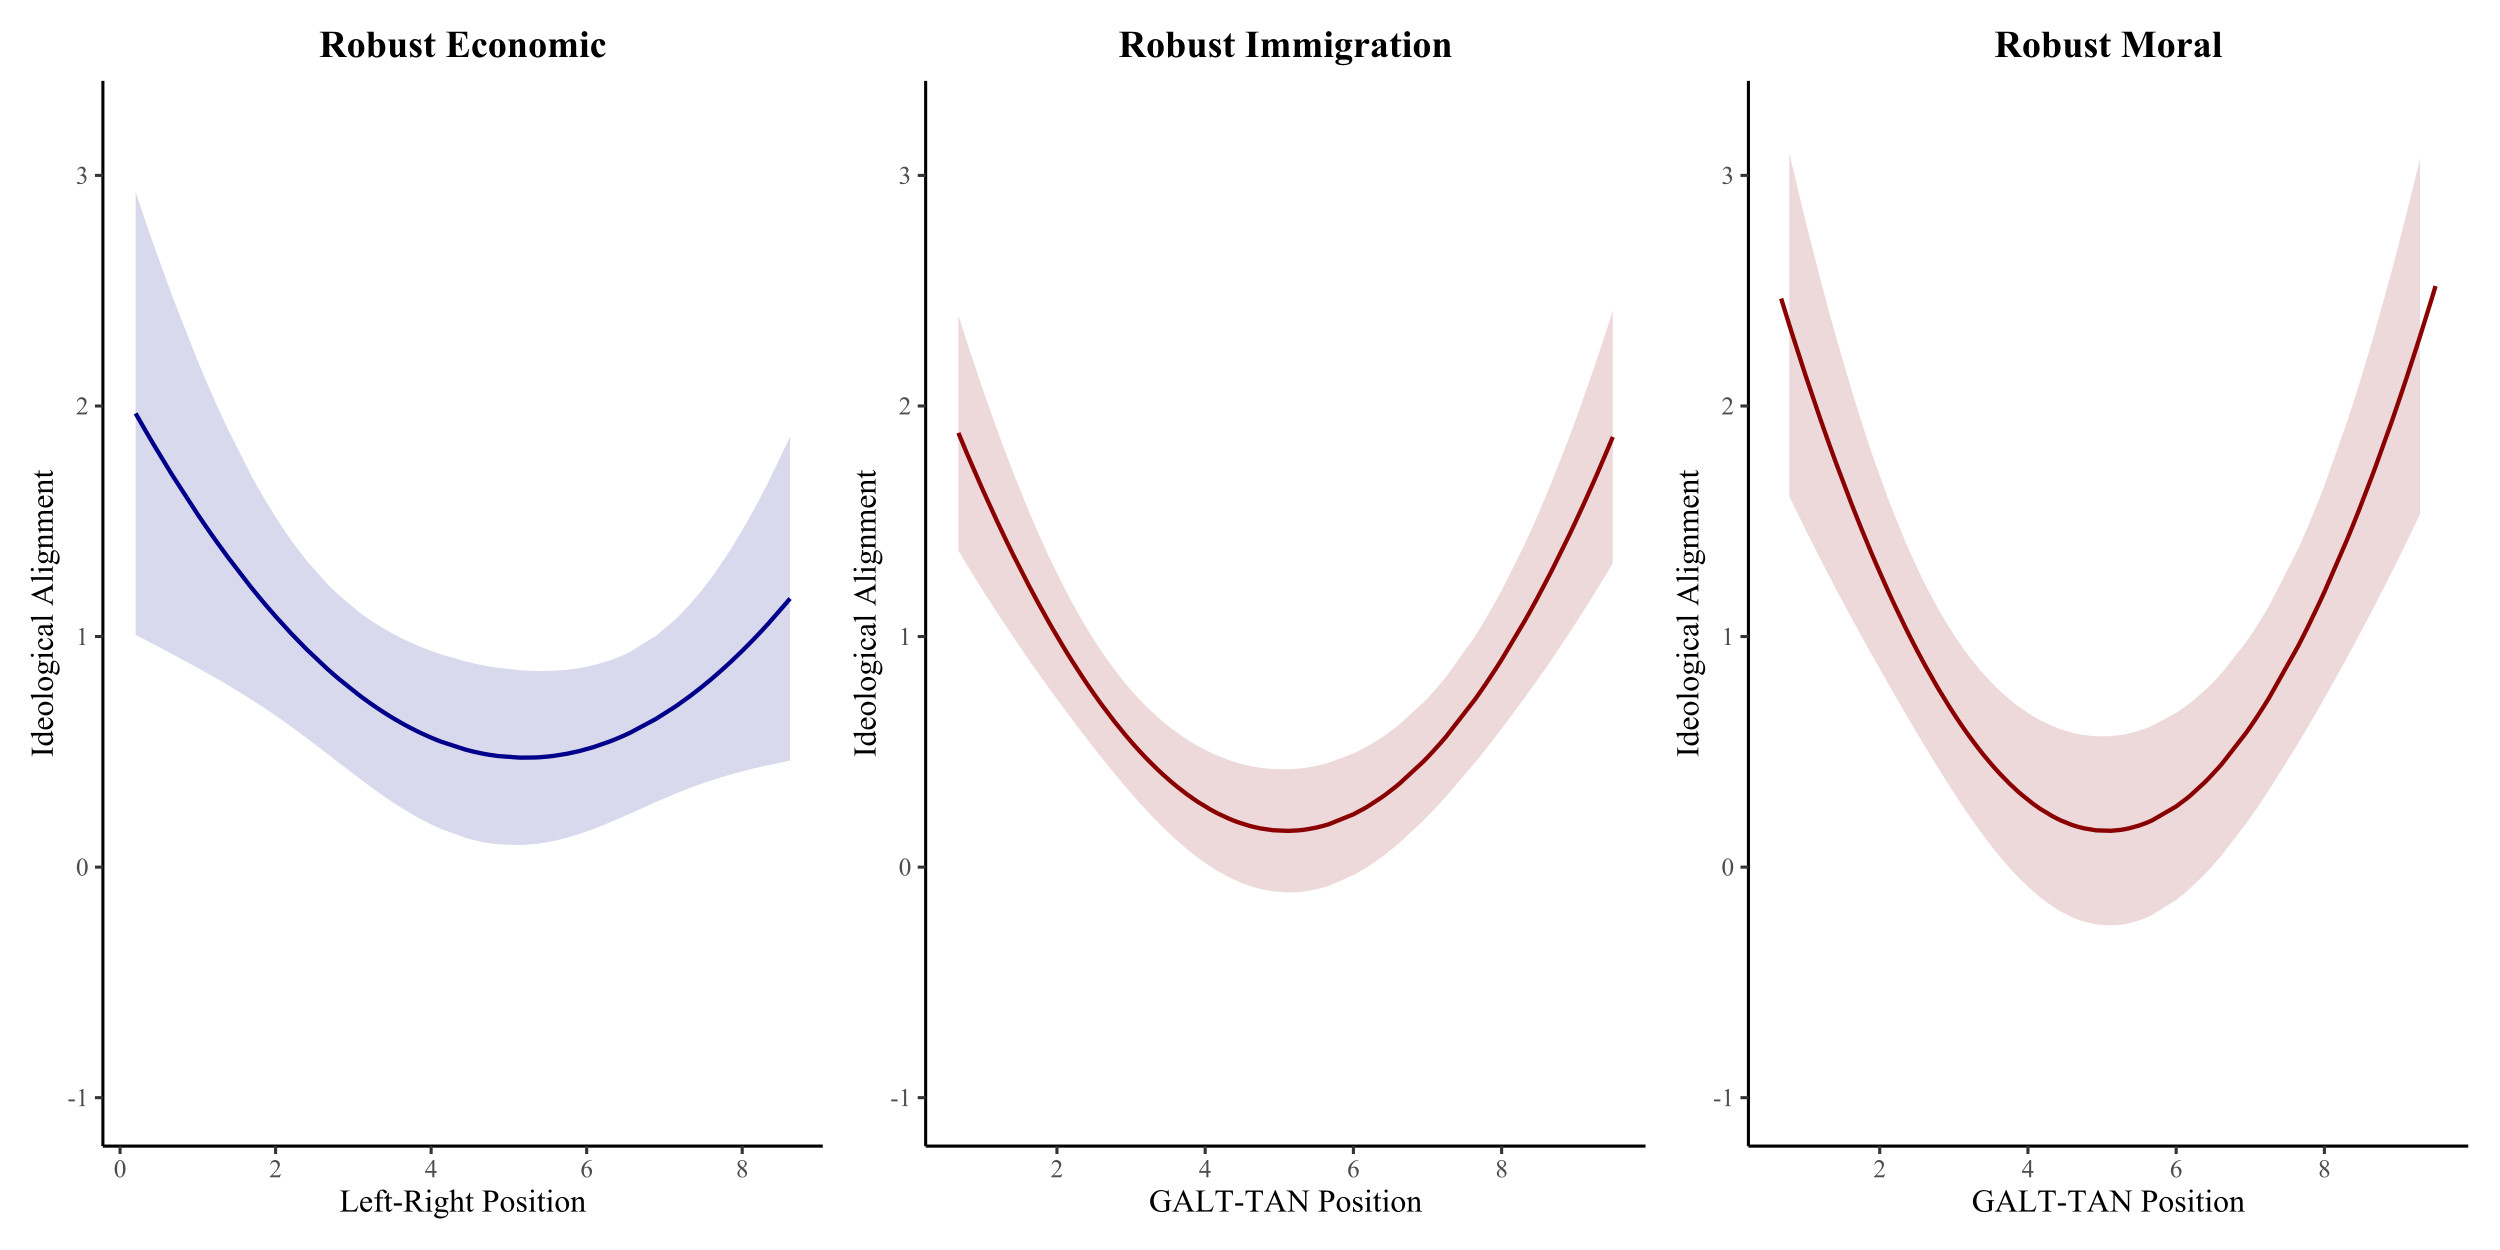 <?xml version="1.0" encoding="UTF-8"?>
<svg xmlns="http://www.w3.org/2000/svg" xmlns:xlink="http://www.w3.org/1999/xlink" width="864pt" height="432pt" viewBox="0 0 864 432" version="1.1">
<defs>
<g>
<symbol overflow="visible" id="glyph0-0">
<path style="stroke:none;" d="M 1.219 0 L 1.219 -5.5 L 5.621 -5.5 L 5.621 0 Z M 1.359 -0.137 L 5.484 -0.137 L 5.484 -5.363 L 1.359 -5.363 Z M 1.359 -0.137 "/>
</symbol>
<symbol overflow="visible" id="glyph0-1">
<path style="stroke:none;" d="M 0.355 -2.297 L 2.578 -2.297 L 2.578 -1.648 L 0.355 -1.648 Z M 0.355 -2.297 "/>
</symbol>
<symbol overflow="visible" id="glyph0-2">
<path style="stroke:none;" d="M 1.031 -5.254 L 2.449 -5.945 L 2.59 -5.945 L 2.59 -1.027 C 2.59 -0.699 2.602 -0.496 2.629 -0.418 C 2.656 -0.332 2.715 -0.27 2.801 -0.23 C 2.887 -0.184 3.059 -0.16 3.324 -0.16 L 3.324 0 L 1.133 0 L 1.133 -0.16 C 1.406 -0.16 1.586 -0.184 1.668 -0.23 C 1.746 -0.27 1.801 -0.328 1.836 -0.398 C 1.863 -0.469 1.879 -0.676 1.883 -1.027 L 1.883 -4.172 C 1.879 -4.594 1.867 -4.863 1.84 -4.988 C 1.816 -5.074 1.777 -5.141 1.727 -5.188 C 1.672 -5.227 1.609 -5.25 1.539 -5.254 C 1.43 -5.25 1.281 -5.207 1.094 -5.121 Z M 1.031 -5.254 "/>
</symbol>
<symbol overflow="visible" id="glyph0-3">
<path style="stroke:none;" d="M 0.316 -2.879 C 0.316 -3.539 0.414 -4.113 0.617 -4.594 C 0.812 -5.074 1.082 -5.43 1.418 -5.668 C 1.676 -5.848 1.941 -5.941 2.219 -5.945 C 2.66 -5.941 3.062 -5.715 3.422 -5.266 C 3.863 -4.699 4.082 -3.934 4.086 -2.969 C 4.082 -2.293 3.984 -1.719 3.793 -1.246 C 3.598 -0.773 3.352 -0.43 3.047 -0.219 C 2.742 -0.004 2.449 0.098 2.176 0.102 C 1.613 0.098 1.152 -0.227 0.785 -0.883 C 0.473 -1.434 0.316 -2.098 0.316 -2.879 Z M 1.16 -2.773 C 1.16 -1.969 1.258 -1.316 1.457 -0.809 C 1.617 -0.379 1.859 -0.164 2.188 -0.168 C 2.336 -0.164 2.496 -0.234 2.668 -0.375 C 2.832 -0.516 2.961 -0.746 3.047 -1.074 C 3.18 -1.562 3.246 -2.258 3.246 -3.16 C 3.246 -3.82 3.176 -4.375 3.039 -4.82 C 2.934 -5.148 2.801 -5.383 2.637 -5.523 C 2.52 -5.613 2.375 -5.66 2.211 -5.664 C 2.016 -5.66 1.844 -5.574 1.691 -5.402 C 1.484 -5.16 1.344 -4.785 1.27 -4.277 C 1.195 -3.77 1.16 -3.266 1.16 -2.773 Z M 1.16 -2.773 "/>
</symbol>
<symbol overflow="visible" id="glyph0-4">
<path style="stroke:none;" d="M 4.035 -1.121 L 3.625 0 L 0.188 0 L 0.188 -0.16 C 1.199 -1.078 1.91 -1.832 2.324 -2.418 C 2.734 -3 2.941 -3.535 2.945 -4.023 C 2.941 -4.391 2.828 -4.695 2.605 -4.934 C 2.375 -5.168 2.105 -5.285 1.793 -5.289 C 1.504 -5.285 1.246 -5.199 1.02 -5.035 C 0.793 -4.863 0.625 -4.621 0.516 -4.301 L 0.355 -4.301 C 0.426 -4.832 0.609 -5.238 0.906 -5.52 C 1.199 -5.801 1.57 -5.941 2.02 -5.945 C 2.488 -5.941 2.883 -5.789 3.203 -5.488 C 3.52 -5.184 3.68 -4.828 3.68 -4.418 C 3.68 -4.121 3.609 -3.824 3.473 -3.531 C 3.258 -3.066 2.914 -2.574 2.441 -2.059 C 1.727 -1.277 1.281 -0.809 1.105 -0.648 L 2.625 -0.648 C 2.934 -0.645 3.148 -0.656 3.277 -0.684 C 3.398 -0.703 3.512 -0.75 3.613 -0.824 C 3.711 -0.891 3.797 -0.988 3.875 -1.121 Z M 4.035 -1.121 "/>
</symbol>
<symbol overflow="visible" id="glyph0-5">
<path style="stroke:none;" d="M 0.445 -4.719 C 0.609 -5.105 0.816 -5.41 1.074 -5.625 C 1.324 -5.836 1.641 -5.941 2.023 -5.945 C 2.484 -5.941 2.844 -5.789 3.098 -5.492 C 3.285 -5.262 3.379 -5.02 3.383 -4.766 C 3.379 -4.336 3.113 -3.898 2.582 -3.449 C 2.938 -3.305 3.207 -3.105 3.395 -2.848 C 3.574 -2.586 3.668 -2.277 3.668 -1.93 C 3.668 -1.422 3.508 -0.984 3.188 -0.617 C 2.77 -0.137 2.164 0.098 1.371 0.102 C 0.977 0.098 0.707 0.055 0.566 -0.043 C 0.422 -0.137 0.352 -0.242 0.355 -0.355 C 0.352 -0.438 0.387 -0.512 0.457 -0.574 C 0.523 -0.637 0.602 -0.668 0.699 -0.672 C 0.77 -0.668 0.844 -0.656 0.918 -0.637 C 0.965 -0.617 1.074 -0.562 1.25 -0.477 C 1.418 -0.383 1.539 -0.332 1.605 -0.316 C 1.711 -0.285 1.824 -0.27 1.945 -0.27 C 2.234 -0.27 2.488 -0.383 2.707 -0.609 C 2.926 -0.836 3.035 -1.102 3.035 -1.414 C 3.035 -1.637 2.984 -1.859 2.883 -2.074 C 2.809 -2.234 2.727 -2.355 2.637 -2.441 C 2.512 -2.555 2.34 -2.656 2.129 -2.75 C 1.91 -2.84 1.691 -2.887 1.473 -2.891 L 1.336 -2.891 L 1.336 -3.02 C 1.562 -3.043 1.789 -3.125 2.016 -3.266 C 2.242 -3.398 2.406 -3.562 2.512 -3.75 C 2.613 -3.938 2.664 -4.145 2.668 -4.375 C 2.664 -4.668 2.574 -4.906 2.391 -5.09 C 2.203 -5.27 1.973 -5.359 1.703 -5.363 C 1.254 -5.359 0.883 -5.121 0.59 -4.648 Z M 0.445 -4.719 "/>
</symbol>
<symbol overflow="visible" id="glyph0-6">
<path style="stroke:none;" d="M 4.094 -2.148 L 4.094 -1.539 L 3.312 -1.539 L 3.312 0 L 2.605 0 L 2.605 -1.539 L 0.137 -1.539 L 0.137 -2.09 L 2.84 -5.945 L 3.312 -5.945 L 3.312 -2.148 Z M 2.605 -2.148 L 2.605 -5.039 L 0.559 -2.148 Z M 2.605 -2.148 "/>
</symbol>
<symbol overflow="visible" id="glyph0-7">
<path style="stroke:none;" d="M 3.945 -5.945 L 3.945 -5.789 C 3.562 -5.75 3.254 -5.672 3.02 -5.559 C 2.777 -5.445 2.543 -5.273 2.309 -5.043 C 2.074 -4.809 1.879 -4.551 1.73 -4.266 C 1.574 -3.98 1.445 -3.641 1.344 -3.254 C 1.754 -3.535 2.168 -3.68 2.586 -3.68 C 2.98 -3.68 3.328 -3.516 3.621 -3.195 C 3.914 -2.871 4.059 -2.461 4.062 -1.961 C 4.059 -1.473 3.91 -1.027 3.617 -0.629 C 3.258 -0.141 2.789 0.098 2.207 0.102 C 1.809 0.098 1.473 -0.031 1.195 -0.293 C 0.648 -0.805 0.375 -1.469 0.379 -2.285 C 0.375 -2.805 0.48 -3.297 0.691 -3.77 C 0.898 -4.238 1.195 -4.656 1.586 -5.023 C 1.973 -5.383 2.344 -5.629 2.703 -5.758 C 3.055 -5.879 3.387 -5.941 3.695 -5.945 Z M 1.273 -2.938 C 1.219 -2.547 1.195 -2.238 1.195 -2.004 C 1.195 -1.727 1.246 -1.426 1.348 -1.105 C 1.449 -0.781 1.598 -0.527 1.801 -0.34 C 1.941 -0.203 2.121 -0.133 2.332 -0.137 C 2.582 -0.133 2.805 -0.25 3 -0.488 C 3.195 -0.723 3.293 -1.059 3.297 -1.496 C 3.293 -1.98 3.195 -2.406 3.004 -2.766 C 2.805 -3.125 2.527 -3.305 2.176 -3.305 C 2.062 -3.305 1.945 -3.281 1.824 -3.234 C 1.695 -3.188 1.512 -3.086 1.273 -2.938 Z M 1.273 -2.938 "/>
</symbol>
<symbol overflow="visible" id="glyph0-8">
<path style="stroke:none;" d="M 1.688 -2.934 C 1.227 -3.312 0.93 -3.617 0.797 -3.844 C 0.664 -4.07 0.598 -4.309 0.598 -4.559 C 0.598 -4.934 0.742 -5.258 1.035 -5.535 C 1.324 -5.805 1.711 -5.941 2.199 -5.945 C 2.668 -5.941 3.047 -5.812 3.336 -5.562 C 3.617 -5.305 3.762 -5.016 3.766 -4.691 C 3.762 -4.473 3.684 -4.25 3.531 -4.027 C 3.375 -3.797 3.055 -3.531 2.566 -3.227 C 3.066 -2.832 3.398 -2.527 3.566 -2.309 C 3.781 -2.016 3.891 -1.707 3.895 -1.383 C 3.891 -0.973 3.734 -0.621 3.426 -0.332 C 3.109 -0.043 2.699 0.098 2.195 0.102 C 1.641 0.098 1.211 -0.07 0.902 -0.418 C 0.652 -0.691 0.527 -0.996 0.531 -1.328 C 0.527 -1.582 0.613 -1.836 0.793 -2.094 C 0.965 -2.344 1.266 -2.625 1.688 -2.934 Z M 2.363 -3.395 C 2.703 -3.699 2.922 -3.945 3.016 -4.125 C 3.105 -4.305 3.152 -4.508 3.152 -4.734 C 3.152 -5.035 3.066 -5.27 2.898 -5.441 C 2.73 -5.609 2.5 -5.695 2.207 -5.699 C 1.914 -5.695 1.676 -5.609 1.492 -5.445 C 1.309 -5.273 1.219 -5.078 1.219 -4.852 C 1.219 -4.703 1.254 -4.551 1.332 -4.402 C 1.406 -4.25 1.516 -4.109 1.66 -3.98 Z M 1.891 -2.773 C 1.652 -2.566 1.477 -2.348 1.363 -2.113 C 1.246 -1.875 1.188 -1.621 1.191 -1.348 C 1.188 -0.98 1.289 -0.684 1.492 -0.461 C 1.691 -0.238 1.949 -0.129 2.266 -0.129 C 2.57 -0.129 2.816 -0.215 3.008 -0.391 C 3.191 -0.562 3.285 -0.773 3.289 -1.027 C 3.285 -1.23 3.23 -1.418 3.125 -1.582 C 2.918 -1.883 2.508 -2.277 1.891 -2.773 Z M 1.891 -2.773 "/>
</symbol>
<symbol overflow="visible" id="glyph1-0">
<path style="stroke:none;" d="M 1.523 0 L 1.523 -6.875 L 7.023 -6.875 L 7.023 0 Z M 1.695 -0.172 L 6.852 -0.172 L 6.852 -6.703 L 1.695 -6.703 Z M 1.695 -0.172 "/>
</symbol>
<symbol overflow="visible" id="glyph1-1">
<path style="stroke:none;" d="M 6.305 -2.016 L 6.484 -1.977 L 5.859 0 L 0.219 0 L 0.219 -0.199 L 0.492 -0.199 C 0.801 -0.199 1.02 -0.297 1.156 -0.5 C 1.227 -0.609 1.266 -0.875 1.266 -1.293 L 1.266 -5.992 C 1.266 -6.445 1.215 -6.73 1.117 -6.848 C 0.973 -7.004 0.766 -7.082 0.492 -7.086 L 0.219 -7.086 L 0.219 -7.281 L 3.52 -7.281 L 3.52 -7.086 C 3.129 -7.086 2.855 -7.051 2.703 -6.977 C 2.543 -6.898 2.438 -6.805 2.383 -6.691 C 2.324 -6.574 2.297 -6.301 2.297 -5.871 L 2.297 -1.293 C 2.297 -0.992 2.324 -0.789 2.383 -0.684 C 2.426 -0.605 2.492 -0.551 2.582 -0.516 C 2.672 -0.477 2.953 -0.457 3.422 -0.461 L 3.953 -0.461 C 4.508 -0.457 4.898 -0.5 5.129 -0.586 C 5.352 -0.668 5.559 -0.812 5.746 -1.023 C 5.93 -1.23 6.117 -1.562 6.305 -2.016 Z M 6.305 -2.016 "/>
</symbol>
<symbol overflow="visible" id="glyph1-2">
<path style="stroke:none;" d="M 1.172 -3.066 C 1.164 -2.332 1.34 -1.762 1.703 -1.348 C 2.059 -0.934 2.48 -0.727 2.965 -0.727 C 3.285 -0.727 3.562 -0.812 3.805 -0.992 C 4.039 -1.164 4.242 -1.469 4.406 -1.902 L 4.57 -1.793 C 4.492 -1.301 4.273 -0.852 3.914 -0.453 C 3.555 -0.051 3.102 0.145 2.555 0.148 C 1.965 0.145 1.457 -0.082 1.039 -0.539 C 0.613 -1 0.402 -1.617 0.406 -2.395 C 0.402 -3.234 0.621 -3.891 1.055 -4.363 C 1.484 -4.832 2.023 -5.066 2.68 -5.07 C 3.227 -5.066 3.68 -4.887 4.039 -4.523 C 4.391 -4.16 4.57 -3.672 4.57 -3.066 Z M 1.172 -3.379 L 3.449 -3.379 C 3.43 -3.691 3.391 -3.914 3.336 -4.043 C 3.242 -4.242 3.109 -4.398 2.934 -4.516 C 2.754 -4.629 2.57 -4.688 2.379 -4.688 C 2.082 -4.688 1.816 -4.57 1.582 -4.34 C 1.348 -4.109 1.211 -3.789 1.172 -3.379 Z M 1.172 -3.379 "/>
</symbol>
<symbol overflow="visible" id="glyph1-3">
<path style="stroke:none;" d="M 2.266 -4.531 L 2.266 -1.301 C 2.262 -0.84 2.312 -0.547 2.418 -0.43 C 2.547 -0.27 2.723 -0.191 2.949 -0.195 L 3.395 -0.195 L 3.395 0 L 0.457 0 L 0.457 -0.195 L 0.676 -0.195 C 0.816 -0.191 0.949 -0.227 1.066 -0.301 C 1.184 -0.367 1.266 -0.465 1.312 -0.59 C 1.355 -0.711 1.375 -0.949 1.379 -1.301 L 1.379 -4.531 L 0.426 -4.531 L 0.426 -4.922 L 1.379 -4.922 L 1.379 -5.242 C 1.375 -5.73 1.453 -6.145 1.613 -6.488 C 1.77 -6.824 2.012 -7.102 2.336 -7.312 C 2.66 -7.52 3.027 -7.621 3.434 -7.625 C 3.809 -7.621 4.152 -7.5 4.469 -7.262 C 4.676 -7.098 4.781 -6.918 4.781 -6.719 C 4.781 -6.609 4.734 -6.508 4.641 -6.414 C 4.547 -6.316 4.445 -6.27 4.34 -6.273 C 4.254 -6.27 4.168 -6.297 4.078 -6.359 C 3.984 -6.414 3.871 -6.543 3.742 -6.742 C 3.609 -6.934 3.488 -7.066 3.379 -7.137 C 3.266 -7.207 3.141 -7.242 3.008 -7.242 C 2.84 -7.242 2.703 -7.195 2.59 -7.109 C 2.473 -7.016 2.387 -6.879 2.34 -6.699 C 2.285 -6.512 2.262 -6.039 2.266 -5.273 L 2.266 -4.922 L 3.535 -4.922 L 3.535 -4.531 Z M 2.266 -4.531 "/>
</symbol>
<symbol overflow="visible" id="glyph1-4">
<path style="stroke:none;" d="M 1.773 -6.535 L 1.773 -4.922 L 2.922 -4.922 L 2.922 -4.543 L 1.773 -4.543 L 1.773 -1.352 C 1.77 -1.031 1.816 -0.816 1.91 -0.707 C 2 -0.594 2.117 -0.539 2.262 -0.543 C 2.379 -0.539 2.492 -0.574 2.605 -0.652 C 2.715 -0.723 2.801 -0.832 2.863 -0.977 L 3.07 -0.977 C 2.945 -0.625 2.766 -0.359 2.539 -0.184 C 2.305 -0.004 2.07 0.082 1.832 0.082 C 1.664 0.082 1.504 0.039 1.348 -0.055 C 1.191 -0.145 1.074 -0.277 1 -0.449 C 0.922 -0.617 0.883 -0.879 0.887 -1.234 L 0.887 -4.543 L 0.109 -4.543 L 0.109 -4.723 C 0.301 -4.801 0.5 -4.934 0.711 -5.121 C 0.914 -5.309 1.098 -5.531 1.262 -5.789 C 1.34 -5.922 1.457 -6.168 1.605 -6.535 Z M 1.773 -6.535 "/>
</symbol>
<symbol overflow="visible" id="glyph1-5">
<path style="stroke:none;" d="M 0.445 -2.875 L 3.223 -2.875 L 3.223 -2.062 L 0.445 -2.062 Z M 0.445 -2.875 "/>
</symbol>
<symbol overflow="visible" id="glyph1-6">
<path style="stroke:none;" d="M 7.434 0 L 5.488 0 L 3.023 -3.406 C 2.84 -3.395 2.691 -3.391 2.578 -3.395 C 2.531 -3.391 2.48 -3.391 2.426 -3.395 C 2.371 -3.395 2.316 -3.398 2.262 -3.406 L 2.262 -1.289 C 2.262 -0.828 2.309 -0.543 2.41 -0.434 C 2.543 -0.277 2.75 -0.199 3.023 -0.199 L 3.309 -0.199 L 3.309 0 L 0.188 0 L 0.188 -0.199 L 0.461 -0.199 C 0.766 -0.199 0.984 -0.297 1.121 -0.5 C 1.191 -0.605 1.23 -0.871 1.234 -1.289 L 1.234 -5.992 C 1.23 -6.449 1.18 -6.734 1.086 -6.848 C 0.941 -7.004 0.734 -7.082 0.461 -7.086 L 0.188 -7.086 L 0.188 -7.281 L 2.84 -7.281 C 3.609 -7.277 4.18 -7.223 4.551 -7.113 C 4.914 -7 5.227 -6.793 5.484 -6.492 C 5.742 -6.188 5.871 -5.824 5.871 -5.41 C 5.871 -4.957 5.723 -4.57 5.434 -4.242 C 5.137 -3.914 4.688 -3.68 4.078 -3.547 L 5.582 -1.457 C 5.922 -0.973 6.215 -0.652 6.465 -0.496 C 6.707 -0.336 7.031 -0.238 7.434 -0.199 Z M 2.262 -3.742 C 2.328 -3.738 2.387 -3.738 2.438 -3.738 C 2.488 -3.738 2.527 -3.738 2.562 -3.738 C 3.254 -3.738 3.777 -3.887 4.133 -4.188 C 4.484 -4.488 4.664 -4.871 4.664 -5.34 C 4.664 -5.789 4.52 -6.16 4.234 -6.445 C 3.949 -6.73 3.574 -6.871 3.105 -6.875 C 2.895 -6.871 2.613 -6.84 2.262 -6.773 Z M 2.262 -3.742 "/>
</symbol>
<symbol overflow="visible" id="glyph1-7">
<path style="stroke:none;" d="M 1.594 -7.637 C 1.742 -7.633 1.867 -7.582 1.977 -7.477 C 2.078 -7.371 2.133 -7.242 2.137 -7.094 C 2.133 -6.941 2.078 -6.812 1.977 -6.707 C 1.867 -6.598 1.742 -6.543 1.594 -6.547 C 1.445 -6.543 1.316 -6.598 1.207 -6.707 C 1.098 -6.812 1.043 -6.941 1.047 -7.094 C 1.043 -7.242 1.094 -7.371 1.203 -7.477 C 1.305 -7.582 1.438 -7.633 1.594 -7.637 Z M 2.039 -5.066 L 2.039 -1.113 C 2.039 -0.801 2.059 -0.594 2.105 -0.496 C 2.148 -0.391 2.215 -0.316 2.305 -0.27 C 2.391 -0.219 2.555 -0.191 2.789 -0.195 L 2.789 0 L 0.398 0 L 0.398 -0.195 C 0.637 -0.191 0.797 -0.215 0.879 -0.262 C 0.961 -0.305 1.023 -0.383 1.074 -0.492 C 1.121 -0.602 1.148 -0.809 1.148 -1.113 L 1.148 -3.008 C 1.148 -3.539 1.133 -3.887 1.102 -4.043 C 1.074 -4.156 1.031 -4.234 0.98 -4.281 C 0.926 -4.324 0.855 -4.348 0.762 -4.352 C 0.66 -4.348 0.539 -4.32 0.398 -4.27 L 0.32 -4.465 L 1.805 -5.066 Z M 2.039 -5.066 "/>
</symbol>
<symbol overflow="visible" id="glyph1-8">
<path style="stroke:none;" d="M 1.66 -1.793 C 1.355 -1.941 1.125 -2.145 0.965 -2.41 C 0.805 -2.668 0.727 -2.961 0.727 -3.281 C 0.727 -3.766 0.91 -4.184 1.277 -4.539 C 1.645 -4.887 2.113 -5.062 2.688 -5.066 C 3.152 -5.062 3.559 -4.949 3.906 -4.723 L 4.945 -4.723 C 5.102 -4.723 5.191 -4.715 5.215 -4.707 C 5.238 -4.695 5.254 -4.684 5.27 -4.664 C 5.285 -4.629 5.297 -4.57 5.301 -4.492 C 5.297 -4.395 5.289 -4.328 5.273 -4.297 C 5.262 -4.273 5.242 -4.262 5.219 -4.254 C 5.191 -4.242 5.102 -4.234 4.945 -4.238 L 4.309 -4.238 C 4.504 -3.977 4.605 -3.648 4.609 -3.25 C 4.605 -2.789 4.43 -2.398 4.082 -2.074 C 3.727 -1.746 3.254 -1.582 2.668 -1.586 C 2.422 -1.582 2.176 -1.617 1.922 -1.691 C 1.766 -1.555 1.656 -1.434 1.602 -1.332 C 1.543 -1.227 1.516 -1.141 1.52 -1.074 C 1.516 -1.012 1.547 -0.953 1.605 -0.898 C 1.664 -0.836 1.777 -0.797 1.953 -0.773 C 2.051 -0.758 2.305 -0.742 2.707 -0.734 C 3.441 -0.715 3.918 -0.691 4.141 -0.66 C 4.473 -0.609 4.738 -0.484 4.938 -0.289 C 5.137 -0.086 5.238 0.156 5.238 0.453 C 5.238 0.852 5.047 1.23 4.668 1.59 C 4.105 2.109 3.375 2.371 2.48 2.375 C 1.785 2.371 1.203 2.215 0.73 1.906 C 0.461 1.723 0.328 1.539 0.328 1.348 C 0.328 1.262 0.348 1.176 0.387 1.09 C 0.445 0.957 0.57 0.773 0.762 0.539 C 0.785 0.504 0.969 0.312 1.312 -0.043 C 1.125 -0.152 0.992 -0.254 0.914 -0.34 C 0.836 -0.426 0.797 -0.523 0.801 -0.641 C 0.797 -0.762 0.848 -0.91 0.953 -1.078 C 1.051 -1.246 1.285 -1.484 1.66 -1.793 Z M 2.594 -4.809 C 2.324 -4.805 2.102 -4.699 1.926 -4.488 C 1.746 -4.277 1.656 -3.953 1.66 -3.52 C 1.656 -2.949 1.777 -2.512 2.023 -2.203 C 2.207 -1.965 2.445 -1.844 2.734 -1.848 C 3.004 -1.844 3.227 -1.945 3.402 -2.152 C 3.578 -2.355 3.668 -2.68 3.668 -3.117 C 3.668 -3.684 3.543 -4.129 3.297 -4.453 C 3.113 -4.688 2.879 -4.805 2.594 -4.809 Z M 1.605 0 C 1.434 0.18 1.305 0.348 1.223 0.508 C 1.133 0.664 1.09 0.809 1.094 0.945 C 1.09 1.113 1.195 1.266 1.406 1.398 C 1.766 1.617 2.281 1.727 2.961 1.73 C 3.602 1.727 4.078 1.613 4.383 1.387 C 4.688 1.156 4.84 0.914 4.844 0.66 C 4.84 0.473 4.75 0.34 4.57 0.262 C 4.383 0.18 4.012 0.133 3.465 0.125 C 2.656 0.098 2.039 0.059 1.605 0 Z M 1.605 0 "/>
</symbol>
<symbol overflow="visible" id="glyph1-9">
<path style="stroke:none;" d="M 1.789 -7.637 L 1.789 -4.039 C 2.18 -4.473 2.496 -4.754 2.73 -4.879 C 2.965 -5 3.199 -5.062 3.434 -5.066 C 3.711 -5.062 3.949 -4.984 4.152 -4.832 C 4.352 -4.676 4.5 -4.434 4.598 -4.109 C 4.664 -3.875 4.699 -3.457 4.699 -2.852 L 4.699 -1.113 C 4.699 -0.801 4.723 -0.586 4.773 -0.473 C 4.809 -0.383 4.871 -0.316 4.957 -0.27 C 5.043 -0.219 5.199 -0.191 5.43 -0.195 L 5.43 0 L 3.012 0 L 3.012 -0.195 L 3.125 -0.195 C 3.352 -0.191 3.512 -0.227 3.602 -0.297 C 3.691 -0.363 3.754 -0.465 3.793 -0.605 C 3.801 -0.66 3.809 -0.832 3.809 -1.113 L 3.809 -2.852 C 3.809 -3.387 3.777 -3.738 3.723 -3.91 C 3.664 -4.074 3.578 -4.203 3.457 -4.289 C 3.336 -4.371 3.188 -4.41 3.02 -4.414 C 2.84 -4.41 2.656 -4.363 2.469 -4.273 C 2.277 -4.18 2.051 -3.992 1.789 -3.711 L 1.789 -1.113 C 1.785 -0.773 1.805 -0.562 1.844 -0.48 C 1.879 -0.398 1.949 -0.328 2.055 -0.277 C 2.152 -0.219 2.328 -0.191 2.582 -0.195 L 2.582 0 L 0.145 0 L 0.145 -0.195 C 0.359 -0.191 0.531 -0.227 0.66 -0.297 C 0.73 -0.328 0.789 -0.395 0.832 -0.496 C 0.875 -0.594 0.895 -0.801 0.898 -1.113 L 0.898 -5.562 C 0.895 -6.121 0.883 -6.469 0.855 -6.598 C 0.828 -6.727 0.785 -6.812 0.73 -6.863 C 0.672 -6.906 0.598 -6.93 0.512 -6.934 C 0.434 -6.93 0.312 -6.902 0.145 -6.848 L 0.07 -7.035 L 1.543 -7.637 Z M 1.789 -7.637 "/>
</symbol>
<symbol overflow="visible" id="glyph1-10">
<path style="stroke:none;" d=""/>
</symbol>
<symbol overflow="visible" id="glyph1-11">
<path style="stroke:none;" d="M 2.258 -3.41 L 2.258 -1.289 C 2.254 -0.828 2.305 -0.543 2.406 -0.434 C 2.539 -0.277 2.746 -0.199 3.023 -0.199 L 3.305 -0.199 L 3.305 0 L 0.184 0 L 0.184 -0.199 L 0.457 -0.199 C 0.762 -0.199 0.98 -0.297 1.117 -0.5 C 1.188 -0.605 1.223 -0.871 1.227 -1.289 L 1.227 -5.992 C 1.223 -6.449 1.176 -6.734 1.078 -6.848 C 0.938 -7.004 0.73 -7.082 0.457 -7.086 L 0.184 -7.086 L 0.184 -7.281 L 2.852 -7.281 C 3.5 -7.277 4.012 -7.211 4.391 -7.078 C 4.766 -6.945 5.086 -6.719 5.344 -6.402 C 5.602 -6.082 5.73 -5.703 5.73 -5.27 C 5.73 -4.672 5.531 -4.191 5.141 -3.82 C 4.746 -3.445 4.195 -3.258 3.48 -3.262 C 3.305 -3.258 3.113 -3.27 2.91 -3.297 C 2.703 -3.32 2.484 -3.359 2.258 -3.41 Z M 2.258 -3.719 C 2.441 -3.68 2.609 -3.652 2.758 -3.637 C 2.902 -3.617 3.027 -3.609 3.137 -3.609 C 3.504 -3.609 3.828 -3.75 4.102 -4.039 C 4.371 -4.324 4.504 -4.699 4.508 -5.16 C 4.504 -5.473 4.441 -5.766 4.312 -6.039 C 4.184 -6.309 4 -6.512 3.766 -6.645 C 3.527 -6.777 3.258 -6.844 2.961 -6.848 C 2.773 -6.844 2.539 -6.809 2.258 -6.746 Z M 2.258 -3.719 "/>
</symbol>
<symbol overflow="visible" id="glyph1-12">
<path style="stroke:none;" d="M 2.75 -5.066 C 3.492 -5.062 4.09 -4.777 4.543 -4.215 C 4.922 -3.73 5.113 -3.176 5.117 -2.551 C 5.113 -2.105 5.008 -1.66 4.801 -1.215 C 4.586 -0.762 4.297 -0.422 3.93 -0.195 C 3.559 0.035 3.145 0.145 2.691 0.148 C 1.945 0.145 1.355 -0.145 0.922 -0.734 C 0.551 -1.23 0.367 -1.789 0.371 -2.41 C 0.367 -2.859 0.48 -3.309 0.707 -3.758 C 0.93 -4.199 1.223 -4.531 1.59 -4.746 C 1.949 -4.957 2.336 -5.062 2.75 -5.066 Z M 2.582 -4.715 C 2.391 -4.711 2.199 -4.656 2.008 -4.547 C 1.816 -4.434 1.664 -4.234 1.547 -3.953 C 1.43 -3.668 1.371 -3.305 1.371 -2.863 C 1.371 -2.145 1.512 -1.527 1.797 -1.008 C 2.078 -0.488 2.453 -0.227 2.922 -0.23 C 3.266 -0.227 3.551 -0.371 3.781 -0.66 C 4.004 -0.945 4.117 -1.438 4.121 -2.137 C 4.117 -3.008 3.93 -3.695 3.555 -4.199 C 3.301 -4.539 2.977 -4.711 2.582 -4.715 Z M 2.582 -4.715 "/>
</symbol>
<symbol overflow="visible" id="glyph1-13">
<path style="stroke:none;" d="M 3.523 -5.066 L 3.523 -3.391 L 3.348 -3.391 C 3.207 -3.914 3.031 -4.273 2.82 -4.465 C 2.605 -4.652 2.336 -4.746 2.008 -4.75 C 1.754 -4.746 1.551 -4.68 1.402 -4.551 C 1.246 -4.414 1.172 -4.266 1.172 -4.109 C 1.172 -3.906 1.227 -3.734 1.344 -3.594 C 1.449 -3.445 1.676 -3.289 2.02 -3.125 L 2.805 -2.746 C 3.527 -2.387 3.891 -1.918 3.895 -1.344 C 3.891 -0.891 3.723 -0.531 3.387 -0.262 C 3.047 0.012 2.668 0.145 2.25 0.148 C 1.949 0.145 1.605 0.094 1.219 -0.012 C 1.102 -0.043 1.004 -0.059 0.93 -0.062 C 0.844 -0.059 0.777 -0.016 0.734 0.074 L 0.559 0.074 L 0.559 -1.68 L 0.734 -1.68 C 0.832 -1.176 1.023 -0.797 1.309 -0.547 C 1.59 -0.289 1.91 -0.164 2.262 -0.168 C 2.508 -0.164 2.707 -0.234 2.863 -0.383 C 3.016 -0.523 3.094 -0.699 3.098 -0.906 C 3.094 -1.152 3.008 -1.359 2.836 -1.527 C 2.664 -1.695 2.316 -1.91 1.797 -2.168 C 1.277 -2.426 0.938 -2.656 0.777 -2.867 C 0.617 -3.07 0.539 -3.328 0.539 -3.641 C 0.539 -4.043 0.676 -4.383 0.953 -4.656 C 1.23 -4.926 1.59 -5.062 2.031 -5.066 C 2.223 -5.062 2.457 -5.02 2.734 -4.941 C 2.914 -4.883 3.035 -4.855 3.098 -4.859 C 3.152 -4.855 3.195 -4.871 3.23 -4.898 C 3.262 -4.922 3.301 -4.977 3.348 -5.066 Z M 3.523 -5.066 "/>
</symbol>
<symbol overflow="visible" id="glyph1-14">
<path style="stroke:none;" d="M 1.777 -4.023 C 2.348 -4.715 2.898 -5.062 3.426 -5.066 C 3.691 -5.062 3.922 -4.996 4.117 -4.863 C 4.309 -4.73 4.465 -4.508 4.582 -4.199 C 4.66 -3.984 4.699 -3.656 4.699 -3.211 L 4.699 -1.113 C 4.699 -0.801 4.723 -0.586 4.773 -0.477 C 4.812 -0.383 4.875 -0.316 4.965 -0.27 C 5.051 -0.219 5.215 -0.191 5.453 -0.195 L 5.453 0 L 3.02 0 L 3.02 -0.195 L 3.121 -0.195 C 3.348 -0.191 3.508 -0.227 3.602 -0.297 C 3.691 -0.363 3.754 -0.465 3.793 -0.605 C 3.801 -0.656 3.809 -0.828 3.812 -1.113 L 3.812 -3.125 C 3.809 -3.57 3.75 -3.898 3.637 -4.102 C 3.52 -4.305 3.324 -4.406 3.051 -4.406 C 2.621 -4.406 2.195 -4.172 1.777 -3.707 L 1.777 -1.113 C 1.773 -0.777 1.793 -0.57 1.836 -0.492 C 1.883 -0.391 1.953 -0.312 2.043 -0.266 C 2.129 -0.215 2.309 -0.191 2.578 -0.195 L 2.578 0 L 0.145 0 L 0.145 -0.195 L 0.254 -0.195 C 0.5 -0.191 0.668 -0.254 0.758 -0.383 C 0.844 -0.508 0.891 -0.754 0.891 -1.113 L 0.891 -2.938 C 0.891 -3.523 0.875 -3.883 0.852 -4.016 C 0.82 -4.141 0.781 -4.23 0.727 -4.281 C 0.672 -4.324 0.598 -4.348 0.504 -4.352 C 0.402 -4.348 0.281 -4.32 0.145 -4.27 L 0.062 -4.465 L 1.547 -5.066 L 1.777 -5.066 Z M 1.777 -4.023 "/>
</symbol>
<symbol overflow="visible" id="glyph1-15">
<path style="stroke:none;" d="M 6.75 -7.449 L 6.938 -5.152 L 6.75 -5.152 C 6.562 -5.723 6.316 -6.156 6.016 -6.445 C 5.582 -6.863 5.023 -7.07 4.344 -7.074 C 3.414 -7.07 2.711 -6.703 2.23 -5.973 C 1.82 -5.348 1.617 -4.609 1.621 -3.758 C 1.617 -3.062 1.75 -2.43 2.023 -1.859 C 2.289 -1.281 2.645 -0.863 3.082 -0.598 C 3.516 -0.332 3.961 -0.199 4.422 -0.199 C 4.688 -0.199 4.945 -0.23 5.199 -0.301 C 5.445 -0.363 5.688 -0.465 5.926 -0.602 L 5.926 -2.707 C 5.922 -3.07 5.895 -3.309 5.84 -3.422 C 5.781 -3.535 5.695 -3.621 5.582 -3.68 C 5.465 -3.738 5.262 -3.766 4.969 -3.77 L 4.969 -3.977 L 7.789 -3.977 L 7.789 -3.77 L 7.652 -3.77 C 7.371 -3.766 7.18 -3.676 7.078 -3.492 C 7.008 -3.359 6.973 -3.098 6.973 -2.707 L 6.973 -0.477 C 6.559 -0.25 6.152 -0.09 5.754 0.012 C 5.352 0.113 4.902 0.164 4.414 0.168 C 3.004 0.164 1.938 -0.285 1.207 -1.188 C 0.66 -1.863 0.387 -2.645 0.387 -3.527 C 0.387 -4.168 0.539 -4.781 0.848 -5.371 C 1.211 -6.066 1.711 -6.605 2.352 -6.984 C 2.883 -7.293 3.516 -7.445 4.242 -7.449 C 4.508 -7.445 4.746 -7.426 4.965 -7.383 C 5.176 -7.34 5.484 -7.246 5.887 -7.102 C 6.086 -7.023 6.219 -6.984 6.289 -6.988 C 6.352 -6.984 6.41 -7.016 6.461 -7.082 C 6.508 -7.141 6.539 -7.262 6.555 -7.449 Z M 6.75 -7.449 "/>
</symbol>
<symbol overflow="visible" id="glyph1-16">
<path style="stroke:none;" d="M 5.031 -2.438 L 2.211 -2.438 L 1.719 -1.289 C 1.594 -1.004 1.535 -0.793 1.535 -0.656 C 1.535 -0.543 1.586 -0.441 1.691 -0.359 C 1.797 -0.273 2.027 -0.223 2.379 -0.199 L 2.379 0 L 0.086 0 L 0.086 -0.199 C 0.387 -0.254 0.582 -0.32 0.676 -0.406 C 0.855 -0.574 1.059 -0.926 1.285 -1.457 L 3.844 -7.449 L 4.035 -7.449 L 6.57 -1.391 C 6.77 -0.898 6.957 -0.582 7.125 -0.441 C 7.289 -0.293 7.52 -0.215 7.82 -0.199 L 7.82 0 L 4.945 0 L 4.945 -0.199 C 5.234 -0.211 5.43 -0.258 5.535 -0.344 C 5.633 -0.426 5.684 -0.527 5.688 -0.645 C 5.684 -0.801 5.613 -1.047 5.473 -1.391 Z M 4.883 -2.836 L 3.648 -5.781 L 2.379 -2.836 Z M 4.883 -2.836 "/>
</symbol>
<symbol overflow="visible" id="glyph1-17">
<path style="stroke:none;" d="M 6.363 -7.281 L 6.445 -5.574 L 6.242 -5.574 C 6.199 -5.871 6.145 -6.086 6.078 -6.219 C 5.965 -6.422 5.82 -6.578 5.637 -6.68 C 5.449 -6.777 5.207 -6.824 4.91 -6.828 L 3.883 -6.828 L 3.883 -1.262 C 3.879 -0.809 3.926 -0.531 4.027 -0.426 C 4.16 -0.273 4.371 -0.199 4.656 -0.199 L 4.91 -0.199 L 4.91 0 L 1.82 0 L 1.82 -0.199 L 2.078 -0.199 C 2.383 -0.199 2.602 -0.289 2.734 -0.477 C 2.809 -0.586 2.848 -0.848 2.852 -1.262 L 2.852 -6.828 L 1.977 -6.828 C 1.633 -6.824 1.391 -6.801 1.25 -6.75 C 1.062 -6.68 0.906 -6.547 0.773 -6.359 C 0.641 -6.164 0.562 -5.902 0.539 -5.574 L 0.332 -5.574 L 0.418 -7.281 Z M 6.363 -7.281 "/>
</symbol>
<symbol overflow="visible" id="glyph1-18">
<path style="stroke:none;" d="M -0.145 -7.281 L 1.832 -7.281 L 6.285 -1.82 L 6.285 -6.02 C 6.281 -6.465 6.23 -6.746 6.133 -6.859 C 5.996 -7.008 5.785 -7.082 5.504 -7.086 L 5.254 -7.086 L 5.254 -7.281 L 7.789 -7.281 L 7.789 -7.086 L 7.531 -7.086 C 7.219 -7.082 7 -6.988 6.875 -6.805 C 6.793 -6.688 6.754 -6.426 6.758 -6.02 L 6.758 0.117 L 6.562 0.117 L 1.762 -5.746 L 1.762 -1.262 C 1.758 -0.809 1.805 -0.531 1.906 -0.426 C 2.039 -0.273 2.25 -0.199 2.535 -0.199 L 2.793 -0.199 L 2.793 0 L 0.258 0 L 0.258 -0.199 L 0.512 -0.199 C 0.816 -0.199 1.039 -0.289 1.172 -0.477 C 1.25 -0.586 1.289 -0.848 1.289 -1.262 L 1.289 -6.328 C 1.078 -6.574 0.918 -6.734 0.809 -6.816 C 0.699 -6.891 0.539 -6.965 0.328 -7.035 C 0.223 -7.066 0.066 -7.082 -0.145 -7.086 Z M -0.145 -7.281 "/>
</symbol>
<symbol overflow="visible" id="glyph2-0">
<path style="stroke:none;" d="M 0 -1.523 L -6.875 -1.527 L -6.875 -7.023 L 0 -7.023 Z M -0.172 -1.695 L -0.172 -6.852 L -6.703 -6.852 L -6.703 -1.699 Z M -0.172 -1.695 "/>
</symbol>
<symbol overflow="visible" id="glyph2-1">
<path style="stroke:none;" d="M -0.199 -3.395 L 0 -3.395 L 0 -0.273 L -0.199 -0.273 L -0.199 -0.531 C -0.199 -0.832 -0.285 -1.051 -0.461 -1.188 C -0.574 -1.27 -0.852 -1.312 -1.289 -1.316 L -5.992 -1.316 C -6.359 -1.312 -6.605 -1.289 -6.727 -1.246 C -6.812 -1.207 -6.887 -1.133 -6.957 -1.027 C -7.039 -0.863 -7.082 -0.699 -7.086 -0.531 L -7.086 -0.273 L -7.281 -0.273 L -7.281 -3.395 L -7.086 -3.395 L -7.086 -3.133 C -7.082 -2.832 -6.996 -2.613 -6.82 -2.48 C -6.703 -2.387 -6.426 -2.344 -5.992 -2.348 L -1.289 -2.348 C -0.918 -2.344 -0.672 -2.367 -0.559 -2.418 C -0.465 -2.449 -0.391 -2.523 -0.328 -2.641 C -0.242 -2.793 -0.199 -2.957 -0.199 -3.133 Z M -0.199 -3.395 "/>
</symbol>
<symbol overflow="visible" id="glyph2-2">
<path style="stroke:none;" d="M -0.555 -3.82 C -0.301 -3.578 -0.121 -3.344 -0.012 -3.117 C 0.098 -2.887 0.152 -2.637 0.152 -2.375 C 0.152 -1.836 -0.07 -1.367 -0.523 -0.969 C -0.969 -0.562 -1.547 -0.363 -2.258 -0.367 C -2.957 -0.363 -3.602 -0.586 -4.191 -1.031 C -4.773 -1.477 -5.066 -2.047 -5.07 -2.746 C -5.066 -3.176 -4.93 -3.535 -4.656 -3.82 L -5.562 -3.82 C -6.121 -3.82 -6.469 -3.805 -6.598 -3.777 C -6.727 -3.75 -6.812 -3.707 -6.863 -3.652 C -6.906 -3.59 -6.93 -3.52 -6.934 -3.438 C -6.93 -3.34 -6.902 -3.215 -6.848 -3.066 L -7.035 -2.996 L -7.637 -4.465 L -7.637 -4.707 L -1.949 -4.703 C -1.371 -4.699 -1.02 -4.711 -0.895 -4.742 C -0.766 -4.766 -0.676 -4.809 -0.629 -4.871 C -0.574 -4.926 -0.551 -4.996 -0.555 -5.082 C -0.551 -5.176 -0.582 -5.305 -0.645 -5.469 L -0.457 -5.527 L 0.152 -4.066 L 0.152 -3.82 Z M -0.93 -3.82 L -3.465 -3.82 C -3.703 -3.797 -3.926 -3.73 -4.129 -3.625 C -4.328 -3.516 -4.48 -3.375 -4.582 -3.199 C -4.684 -3.02 -4.734 -2.844 -4.738 -2.68 C -4.734 -2.359 -4.594 -2.078 -4.312 -1.836 C -3.938 -1.508 -3.391 -1.348 -2.68 -1.348 C -1.953 -1.348 -1.398 -1.504 -1.016 -1.82 C -0.629 -2.133 -0.438 -2.484 -0.441 -2.875 C -0.438 -3.199 -0.602 -3.516 -0.93 -3.82 Z M -0.93 -3.82 "/>
</symbol>
<symbol overflow="visible" id="glyph2-3">
<path style="stroke:none;" d="M -3.066 -1.172 C -2.332 -1.164 -1.762 -1.34 -1.348 -1.703 C -0.934 -2.059 -0.727 -2.48 -0.727 -2.965 C -0.727 -3.285 -0.812 -3.562 -0.992 -3.805 C -1.164 -4.039 -1.469 -4.242 -1.902 -4.406 L -1.793 -4.57 C -1.301 -4.492 -0.852 -4.273 -0.453 -3.914 C -0.047 -3.555 0.152 -3.102 0.152 -2.555 C 0.152 -1.965 -0.078 -1.457 -0.539 -1.039 C -1 -0.617 -1.617 -0.41 -2.395 -0.41 C -3.234 -0.41 -3.891 -0.625 -4.363 -1.055 C -4.832 -1.484 -5.066 -2.023 -5.07 -2.68 C -5.066 -3.227 -4.887 -3.68 -4.523 -4.039 C -4.16 -4.391 -3.672 -4.57 -3.066 -4.57 Z M -3.379 -1.172 L -3.379 -3.449 C -3.691 -3.43 -3.914 -3.391 -4.043 -3.336 C -4.242 -3.242 -4.398 -3.109 -4.516 -2.934 C -4.629 -2.754 -4.688 -2.57 -4.688 -2.379 C -4.688 -2.082 -4.57 -1.816 -4.34 -1.582 C -4.109 -1.348 -3.789 -1.211 -3.379 -1.172 Z M -3.379 -1.172 "/>
</symbol>
<symbol overflow="visible" id="glyph2-4">
<path style="stroke:none;" d="M -5.066 -2.75 C -5.062 -3.492 -4.777 -4.09 -4.215 -4.543 C -3.73 -4.922 -3.176 -5.113 -2.551 -5.117 C -2.105 -5.113 -1.66 -5.008 -1.211 -4.801 C -0.758 -4.586 -0.418 -4.297 -0.191 -3.93 C 0.039 -3.559 0.152 -3.145 0.152 -2.691 C 0.152 -1.945 -0.141 -1.355 -0.734 -0.922 C -1.23 -0.551 -1.789 -0.367 -2.41 -0.371 C -2.859 -0.367 -3.309 -0.48 -3.758 -0.707 C -4.199 -0.93 -4.531 -1.223 -4.746 -1.59 C -4.957 -1.949 -5.062 -2.336 -5.066 -2.75 Z M -4.715 -2.582 C -4.711 -2.391 -4.656 -2.199 -4.547 -2.012 C -4.434 -1.816 -4.234 -1.664 -3.953 -1.547 C -3.668 -1.43 -3.305 -1.371 -2.863 -1.371 C -2.145 -1.371 -1.527 -1.512 -1.008 -1.797 C -0.488 -2.078 -0.227 -2.453 -0.23 -2.922 C -0.227 -3.266 -0.371 -3.551 -0.66 -3.781 C -0.945 -4.004 -1.438 -4.117 -2.137 -4.121 C -3.008 -4.117 -3.695 -3.93 -4.199 -3.555 C -4.539 -3.301 -4.711 -2.977 -4.715 -2.582 Z M -4.715 -2.582 "/>
</symbol>
<symbol overflow="visible" id="glyph2-5">
<path style="stroke:none;" d="M -7.637 -2.035 L -1.113 -2.035 C -0.801 -2.031 -0.594 -2.055 -0.496 -2.102 C -0.395 -2.145 -0.32 -2.215 -0.27 -2.309 C -0.215 -2.402 -0.188 -2.574 -0.191 -2.832 L 0 -2.832 L 0 -0.418 L -0.191 -0.418 C -0.188 -0.641 -0.211 -0.797 -0.262 -0.879 C -0.305 -0.961 -0.383 -1.023 -0.492 -1.074 C -0.602 -1.117 -0.809 -1.141 -1.113 -1.145 L -5.582 -1.145 C -6.133 -1.141 -6.473 -1.129 -6.602 -1.105 C -6.727 -1.078 -6.812 -1.039 -6.863 -0.984 C -6.906 -0.93 -6.93 -0.859 -6.934 -0.773 C -6.93 -0.68 -6.902 -0.559 -6.848 -0.418 L -7.035 -0.328 L -7.637 -1.793 Z M -7.637 -2.035 "/>
</symbol>
<symbol overflow="visible" id="glyph2-6">
<path style="stroke:none;" d="M -1.793 -1.66 C -1.941 -1.355 -2.145 -1.125 -2.41 -0.965 C -2.668 -0.805 -2.961 -0.727 -3.281 -0.727 C -3.766 -0.727 -4.184 -0.91 -4.539 -1.277 C -4.887 -1.645 -5.062 -2.113 -5.066 -2.688 C -5.062 -3.152 -4.949 -3.559 -4.723 -3.906 L -4.723 -4.945 C -4.723 -5.102 -4.715 -5.191 -4.707 -5.215 C -4.695 -5.238 -4.684 -5.254 -4.664 -5.27 C -4.629 -5.285 -4.57 -5.297 -4.492 -5.301 C -4.395 -5.297 -4.328 -5.289 -4.297 -5.273 C -4.273 -5.262 -4.262 -5.242 -4.254 -5.219 C -4.242 -5.191 -4.234 -5.102 -4.238 -4.945 L -4.238 -4.309 C -3.977 -4.504 -3.648 -4.605 -3.25 -4.609 C -2.789 -4.605 -2.398 -4.43 -2.074 -4.082 C -1.746 -3.727 -1.582 -3.254 -1.586 -2.668 C -1.582 -2.422 -1.617 -2.176 -1.691 -1.922 C -1.555 -1.766 -1.434 -1.656 -1.332 -1.602 C -1.227 -1.543 -1.141 -1.516 -1.074 -1.52 C -1.012 -1.516 -0.953 -1.547 -0.898 -1.605 C -0.836 -1.664 -0.797 -1.777 -0.773 -1.953 C -0.758 -2.051 -0.742 -2.305 -0.734 -2.707 C -0.711 -3.441 -0.688 -3.918 -0.66 -4.141 C -0.609 -4.473 -0.484 -4.738 -0.289 -4.938 C -0.086 -5.137 0.156 -5.238 0.453 -5.238 C 0.852 -5.238 1.23 -5.047 1.59 -4.668 C 2.109 -4.105 2.371 -3.375 2.375 -2.48 C 2.371 -1.785 2.215 -1.203 1.906 -0.73 C 1.723 -0.461 1.539 -0.328 1.348 -0.328 C 1.262 -0.328 1.176 -0.348 1.09 -0.387 C 0.957 -0.445 0.773 -0.57 0.539 -0.762 C 0.504 -0.785 0.312 -0.969 -0.043 -1.312 C -0.152 -1.125 -0.254 -0.992 -0.34 -0.914 C -0.426 -0.836 -0.523 -0.797 -0.641 -0.801 C -0.762 -0.797 -0.91 -0.848 -1.078 -0.953 C -1.246 -1.051 -1.484 -1.285 -1.793 -1.66 Z M -4.809 -2.594 C -4.805 -2.324 -4.699 -2.102 -4.488 -1.926 C -4.277 -1.746 -3.953 -1.656 -3.52 -1.66 C -2.949 -1.656 -2.512 -1.777 -2.203 -2.023 C -1.965 -2.207 -1.844 -2.445 -1.848 -2.734 C -1.844 -3.004 -1.945 -3.227 -2.152 -3.402 C -2.355 -3.578 -2.676 -3.668 -3.113 -3.668 C -3.68 -3.668 -4.129 -3.543 -4.453 -3.297 C -4.688 -3.113 -4.805 -2.879 -4.809 -2.594 Z M 0 -1.605 C 0.18 -1.434 0.348 -1.305 0.508 -1.223 C 0.664 -1.133 0.809 -1.09 0.945 -1.094 C 1.113 -1.09 1.266 -1.195 1.398 -1.406 C 1.617 -1.766 1.727 -2.281 1.73 -2.961 C 1.727 -3.602 1.613 -4.078 1.387 -4.383 C 1.156 -4.688 0.914 -4.84 0.66 -4.844 C 0.473 -4.84 0.34 -4.75 0.262 -4.57 C 0.18 -4.383 0.133 -4.012 0.125 -3.465 C 0.098 -2.656 0.059 -2.039 0 -1.605 Z M 0 -1.605 "/>
</symbol>
<symbol overflow="visible" id="glyph2-7">
<path style="stroke:none;" d="M -7.637 -1.594 C -7.633 -1.742 -7.582 -1.867 -7.477 -1.977 C -7.371 -2.078 -7.242 -2.133 -7.094 -2.137 C -6.941 -2.133 -6.812 -2.078 -6.707 -1.977 C -6.598 -1.867 -6.543 -1.742 -6.547 -1.594 C -6.543 -1.445 -6.598 -1.316 -6.707 -1.207 C -6.812 -1.098 -6.941 -1.043 -7.094 -1.047 C -7.242 -1.043 -7.371 -1.094 -7.477 -1.203 C -7.582 -1.305 -7.633 -1.438 -7.637 -1.594 Z M -5.066 -2.043 L -1.113 -2.039 C -0.801 -2.039 -0.594 -2.059 -0.496 -2.105 C -0.391 -2.148 -0.312 -2.215 -0.266 -2.305 C -0.211 -2.391 -0.188 -2.555 -0.191 -2.789 L 0 -2.789 L 0 -0.398 L -0.191 -0.398 C -0.188 -0.637 -0.211 -0.797 -0.262 -0.879 C -0.305 -0.961 -0.383 -1.023 -0.492 -1.074 C -0.602 -1.121 -0.809 -1.148 -1.113 -1.148 L -3.008 -1.148 C -3.539 -1.148 -3.887 -1.133 -4.043 -1.102 C -4.156 -1.074 -4.234 -1.031 -4.281 -0.98 C -4.324 -0.926 -4.348 -0.855 -4.352 -0.762 C -4.348 -0.66 -4.32 -0.539 -4.27 -0.398 L -4.465 -0.324 L -5.066 -1.805 Z M -5.066 -2.043 "/>
</symbol>
<symbol overflow="visible" id="glyph2-8">
<path style="stroke:none;" d="M -1.867 -4.523 C -1.219 -4.391 -0.719 -4.129 -0.371 -3.742 C -0.02 -3.355 0.152 -2.93 0.152 -2.461 C 0.152 -1.898 -0.082 -1.41 -0.551 -0.996 C -1.02 -0.582 -1.652 -0.375 -2.453 -0.375 C -3.223 -0.375 -3.852 -0.605 -4.34 -1.066 C -4.82 -1.527 -5.062 -2.078 -5.066 -2.723 C -5.062 -3.203 -4.934 -3.602 -4.68 -3.914 C -4.422 -4.227 -4.156 -4.383 -3.883 -4.383 C -3.746 -4.383 -3.637 -4.336 -3.551 -4.25 C -3.465 -4.16 -3.422 -4.039 -3.426 -3.883 C -3.422 -3.668 -3.492 -3.508 -3.633 -3.406 C -3.703 -3.34 -3.844 -3.301 -4.059 -3.281 C -4.27 -3.262 -4.43 -3.188 -4.543 -3.066 C -4.645 -2.938 -4.699 -2.766 -4.703 -2.547 C -4.699 -2.184 -4.566 -1.895 -4.309 -1.68 C -3.953 -1.387 -3.492 -1.242 -2.918 -1.246 C -2.328 -1.242 -1.809 -1.387 -1.359 -1.676 C -0.91 -1.965 -0.684 -2.355 -0.688 -2.848 C -0.684 -3.199 -0.805 -3.512 -1.047 -3.793 C -1.207 -3.984 -1.508 -4.176 -1.945 -4.367 Z M -1.867 -4.523 "/>
</symbol>
<symbol overflow="visible" id="glyph2-9">
<path style="stroke:none;" d="M -0.707 -3.133 C -0.316 -2.625 -0.09 -2.309 -0.031 -2.18 C 0.059 -1.984 0.098 -1.777 0.102 -1.562 C 0.098 -1.223 -0.016 -0.941 -0.246 -0.723 C -0.48 -0.496 -0.785 -0.387 -1.164 -0.391 C -1.402 -0.387 -1.609 -0.441 -1.789 -0.555 C -2.027 -0.699 -2.258 -0.953 -2.473 -1.316 C -2.688 -1.68 -2.949 -2.285 -3.262 -3.133 L -3.453 -3.133 C -3.938 -3.129 -4.273 -3.051 -4.461 -2.898 C -4.641 -2.738 -4.734 -2.512 -4.738 -2.219 C -4.734 -1.988 -4.672 -1.809 -4.555 -1.68 C -4.43 -1.543 -4.293 -1.477 -4.137 -1.477 L -3.824 -1.488 C -3.656 -1.488 -3.527 -1.445 -3.441 -1.359 C -3.348 -1.273 -3.305 -1.164 -3.309 -1.031 C -3.305 -0.898 -3.352 -0.789 -3.445 -0.707 C -3.539 -0.621 -3.664 -0.578 -3.828 -0.582 C -4.133 -0.578 -4.418 -0.738 -4.68 -1.055 C -4.934 -1.367 -5.062 -1.809 -5.066 -2.379 C -5.062 -2.816 -4.988 -3.172 -4.844 -3.453 C -4.73 -3.66 -4.559 -3.816 -4.324 -3.922 C -4.168 -3.98 -3.852 -4.012 -3.379 -4.016 L -1.707 -4.016 C -1.234 -4.012 -0.949 -4.023 -0.844 -4.043 C -0.738 -4.059 -0.668 -4.086 -0.633 -4.133 C -0.594 -4.172 -0.574 -4.219 -0.578 -4.273 C -0.574 -4.328 -0.586 -4.379 -0.617 -4.426 C -0.66 -4.496 -0.793 -4.641 -1.008 -4.859 L -0.707 -4.859 C -0.172 -4.453 0.094 -4.07 0.098 -3.711 C 0.094 -3.531 0.035 -3.395 -0.086 -3.293 C -0.207 -3.188 -0.414 -3.133 -0.707 -3.133 Z M -1.059 -3.133 L -2.934 -3.133 C -2.715 -2.59 -2.562 -2.242 -2.477 -2.086 C -2.316 -1.801 -2.152 -1.598 -1.98 -1.477 C -1.809 -1.352 -1.621 -1.289 -1.418 -1.293 C -1.16 -1.289 -0.945 -1.367 -0.773 -1.523 C -0.602 -1.68 -0.516 -1.855 -0.52 -2.059 C -0.516 -2.324 -0.695 -2.684 -1.059 -3.133 Z M -1.059 -3.133 "/>
</symbol>
<symbol overflow="visible" id="glyph2-10">
<path style="stroke:none;" d=""/>
</symbol>
<symbol overflow="visible" id="glyph2-11">
<path style="stroke:none;" d="M -2.438 -5.031 L -2.438 -2.211 L -1.289 -1.719 C -1.004 -1.594 -0.793 -1.535 -0.656 -1.535 C -0.543 -1.535 -0.441 -1.586 -0.359 -1.691 C -0.273 -1.797 -0.223 -2.027 -0.199 -2.379 L 0 -2.379 L 0 -0.086 L -0.199 -0.086 C -0.25 -0.387 -0.316 -0.582 -0.406 -0.676 C -0.574 -0.855 -0.926 -1.059 -1.457 -1.285 L -7.449 -3.848 L -7.449 -4.035 L -1.391 -6.57 C -0.898 -6.77 -0.582 -6.957 -0.441 -7.125 C -0.293 -7.289 -0.215 -7.52 -0.199 -7.82 L 0 -7.82 L 0 -4.945 L -0.199 -4.945 C -0.211 -5.234 -0.258 -5.43 -0.344 -5.535 C -0.426 -5.633 -0.527 -5.684 -0.645 -5.688 C -0.801 -5.684 -1.047 -5.613 -1.391 -5.473 Z M -2.836 -4.883 L -5.781 -3.648 L -2.836 -2.379 Z M -2.836 -4.883 "/>
</symbol>
<symbol overflow="visible" id="glyph2-12">
<path style="stroke:none;" d="M -4.023 -1.777 C -4.715 -2.352 -5.062 -2.902 -5.066 -3.426 C -5.062 -3.691 -4.996 -3.922 -4.863 -4.117 C -4.73 -4.309 -4.508 -4.465 -4.199 -4.582 C -3.984 -4.66 -3.656 -4.699 -3.211 -4.699 L -1.113 -4.699 C -0.801 -4.699 -0.586 -4.723 -0.477 -4.773 C -0.383 -4.812 -0.312 -4.875 -0.266 -4.965 C -0.211 -5.051 -0.188 -5.215 -0.191 -5.453 L 0 -5.453 L 0 -3.02 L -0.191 -3.02 L -0.191 -3.121 C -0.188 -3.348 -0.223 -3.508 -0.297 -3.602 C -0.363 -3.691 -0.465 -3.754 -0.605 -3.793 C -0.656 -3.801 -0.828 -3.809 -1.113 -3.812 L -3.125 -3.812 C -3.57 -3.809 -3.898 -3.75 -4.102 -3.637 C -4.305 -3.52 -4.406 -3.324 -4.406 -3.051 C -4.406 -2.621 -4.172 -2.195 -3.707 -1.777 L -1.113 -1.777 C -0.777 -1.773 -0.57 -1.793 -0.492 -1.836 C -0.391 -1.883 -0.312 -1.953 -0.266 -2.043 C -0.211 -2.129 -0.188 -2.309 -0.191 -2.578 L 0 -2.578 L 0 -0.145 L -0.195 -0.145 L -0.191 -0.254 C -0.188 -0.5 -0.25 -0.668 -0.383 -0.758 C -0.508 -0.844 -0.754 -0.891 -1.113 -0.891 L -2.938 -0.891 C -3.523 -0.891 -3.883 -0.875 -4.016 -0.852 C -4.141 -0.82 -4.23 -0.781 -4.281 -0.727 C -4.324 -0.672 -4.348 -0.598 -4.352 -0.504 C -4.348 -0.402 -4.32 -0.281 -4.27 -0.145 L -4.465 -0.066 L -5.066 -1.547 L -5.066 -1.777 Z M -4.023 -1.777 "/>
</symbol>
<symbol overflow="visible" id="glyph2-13">
<path style="stroke:none;" d="M -4.016 -1.805 C -4.371 -2.164 -4.578 -2.375 -4.637 -2.438 C -4.77 -2.598 -4.875 -2.77 -4.953 -2.957 C -5.023 -3.141 -5.062 -3.324 -5.066 -3.512 C -5.062 -3.816 -4.973 -4.082 -4.797 -4.309 C -4.613 -4.527 -4.352 -4.676 -4.016 -4.754 C -4.445 -5.117 -4.73 -5.43 -4.863 -5.688 C -4.996 -5.941 -5.062 -6.203 -5.066 -6.473 C -5.062 -6.73 -4.996 -6.961 -4.863 -7.168 C -4.727 -7.367 -4.508 -7.527 -4.207 -7.648 C -3.996 -7.723 -3.668 -7.762 -3.227 -7.766 L -1.113 -7.766 C -0.801 -7.762 -0.586 -7.785 -0.477 -7.836 C -0.395 -7.867 -0.328 -7.934 -0.273 -8.035 C -0.215 -8.129 -0.188 -8.289 -0.191 -8.508 L 0 -8.508 L 0 -6.078 L -0.191 -6.078 L -0.191 -6.184 C -0.188 -6.391 -0.23 -6.555 -0.316 -6.676 C -0.371 -6.754 -0.461 -6.812 -0.59 -6.852 C -0.648 -6.863 -0.824 -6.871 -1.113 -6.875 L -3.227 -6.875 C -3.625 -6.871 -3.91 -6.824 -4.078 -6.73 C -4.305 -6.586 -4.418 -6.363 -4.422 -6.059 C -4.418 -5.867 -4.371 -5.676 -4.277 -5.484 C -4.184 -5.293 -4.008 -5.059 -3.75 -4.789 L -3.691 -4.781 L -3.457 -4.789 L -1.113 -4.789 C -0.773 -4.785 -0.562 -4.805 -0.48 -4.844 C -0.398 -4.879 -0.328 -4.949 -0.273 -5.059 C -0.215 -5.16 -0.188 -5.34 -0.191 -5.59 L 0 -5.59 L 0 -3.105 L -0.191 -3.105 C -0.188 -3.375 -0.219 -3.559 -0.289 -3.664 C -0.352 -3.766 -0.449 -3.84 -0.578 -3.879 C -0.637 -3.895 -0.816 -3.902 -1.113 -3.906 L -3.227 -3.906 C -3.625 -3.902 -3.914 -3.844 -4.094 -3.727 C -4.32 -3.57 -4.434 -3.348 -4.438 -3.066 C -4.434 -2.871 -4.383 -2.68 -4.281 -2.492 C -4.121 -2.191 -3.945 -1.965 -3.75 -1.805 L -1.113 -1.805 C -0.789 -1.805 -0.578 -1.824 -0.484 -1.871 C -0.387 -1.91 -0.312 -1.977 -0.266 -2.07 C -0.211 -2.156 -0.188 -2.336 -0.191 -2.605 L 0 -2.605 L 0 -0.172 L -0.195 -0.172 C -0.188 -0.395 -0.211 -0.555 -0.266 -0.645 C -0.312 -0.73 -0.391 -0.797 -0.496 -0.848 C -0.602 -0.891 -0.809 -0.914 -1.113 -0.918 L -2.992 -0.918 C -3.531 -0.914 -3.879 -0.898 -4.039 -0.871 C -4.152 -0.844 -4.234 -0.805 -4.281 -0.75 C -4.324 -0.695 -4.348 -0.621 -4.352 -0.531 C -4.348 -0.43 -4.32 -0.309 -4.27 -0.172 L -4.465 -0.09 L -5.066 -1.574 L -5.066 -1.805 Z M -4.016 -1.805 "/>
</symbol>
<symbol overflow="visible" id="glyph2-14">
<path style="stroke:none;" d="M -6.535 -1.773 L -4.922 -1.773 L -4.922 -2.922 L -4.543 -2.922 L -4.543 -1.773 L -1.352 -1.773 C -1.031 -1.77 -0.816 -1.816 -0.707 -1.91 C -0.594 -2 -0.539 -2.117 -0.543 -2.262 C -0.539 -2.379 -0.574 -2.492 -0.652 -2.605 C -0.723 -2.715 -0.832 -2.801 -0.977 -2.863 L -0.977 -3.07 C -0.621 -2.945 -0.355 -2.766 -0.184 -2.539 C -0.004 -2.305 0.082 -2.07 0.082 -1.832 C 0.082 -1.664 0.039 -1.504 -0.055 -1.348 C -0.141 -1.191 -0.273 -1.074 -0.445 -1 C -0.617 -0.922 -0.879 -0.883 -1.234 -0.887 L -4.543 -0.887 L -4.543 -0.109 L -4.723 -0.109 C -4.801 -0.301 -4.934 -0.5 -5.121 -0.711 C -5.309 -0.914 -5.531 -1.098 -5.789 -1.262 C -5.922 -1.34 -6.168 -1.457 -6.535 -1.605 Z M -6.535 -1.773 "/>
</symbol>
<symbol overflow="visible" id="glyph3-0">
<path style="stroke:none;" d="M 1.832 0 L 1.832 -8.25 L 8.43 -8.25 L 8.43 0 Z M 2.035 -0.207 L 8.223 -0.207 L 8.223 -8.043 L 2.035 -8.043 Z M 2.035 -0.207 "/>
</symbol>
<symbol overflow="visible" id="glyph3-1">
<path style="stroke:none;" d="M 3.508 -3.984 L 3.508 -1.535 C 3.504 -1.059 3.531 -0.758 3.594 -0.641 C 3.648 -0.516 3.75 -0.418 3.898 -0.348 C 4.039 -0.27 4.312 -0.234 4.719 -0.238 L 4.719 0 L 0.246 0 L 0.246 -0.238 C 0.648 -0.234 0.922 -0.273 1.066 -0.352 C 1.207 -0.426 1.305 -0.523 1.367 -0.645 C 1.422 -0.762 1.453 -1.059 1.457 -1.535 L 1.457 -7.207 C 1.453 -7.676 1.422 -7.973 1.367 -8.098 C 1.305 -8.219 1.203 -8.316 1.062 -8.391 C 0.914 -8.461 0.645 -8.496 0.246 -8.5 L 0.246 -8.738 L 4.305 -8.738 C 5.359 -8.734 6.133 -8.664 6.625 -8.52 C 7.113 -8.371 7.512 -8.102 7.824 -7.711 C 8.129 -7.316 8.285 -6.855 8.289 -6.328 C 8.285 -5.684 8.055 -5.148 7.594 -4.73 C 7.297 -4.461 6.879 -4.262 6.348 -4.133 L 8.449 -1.172 C 8.723 -0.789 8.918 -0.551 9.035 -0.457 C 9.211 -0.324 9.414 -0.25 9.648 -0.238 L 9.648 0 L 6.898 0 L 4.078 -3.984 Z M 3.508 -8.27 L 3.508 -4.441 L 3.875 -4.441 C 4.469 -4.441 4.918 -4.496 5.215 -4.605 C 5.512 -4.715 5.742 -4.91 5.914 -5.195 C 6.078 -5.48 6.164 -5.855 6.168 -6.316 C 6.164 -6.98 6.008 -7.473 5.699 -7.793 C 5.387 -8.109 4.887 -8.266 4.195 -8.27 Z M 3.508 -8.27 "/>
</symbol>
<symbol overflow="visible" id="glyph3-2">
<path style="stroke:none;" d="M 3.289 -6.207 C 3.809 -6.203 4.297 -6.07 4.75 -5.801 C 5.199 -5.527 5.543 -5.141 5.777 -4.645 C 6.012 -4.145 6.129 -3.602 6.129 -3.012 C 6.129 -2.152 5.91 -1.434 5.477 -0.863 C 4.949 -0.168 4.227 0.176 3.305 0.18 C 2.398 0.176 1.699 -0.141 1.211 -0.773 C 0.719 -1.406 0.473 -2.141 0.477 -2.984 C 0.473 -3.844 0.723 -4.598 1.227 -5.242 C 1.727 -5.883 2.414 -6.203 3.289 -6.207 Z M 3.312 -5.75 C 3.09 -5.746 2.902 -5.664 2.75 -5.5 C 2.59 -5.332 2.488 -5.004 2.441 -4.52 C 2.391 -4.027 2.367 -3.352 2.367 -2.488 C 2.367 -2.023 2.395 -1.594 2.457 -1.199 C 2.5 -0.891 2.602 -0.66 2.758 -0.504 C 2.91 -0.344 3.086 -0.262 3.289 -0.266 C 3.477 -0.262 3.637 -0.316 3.77 -0.426 C 3.934 -0.57 4.047 -0.773 4.105 -1.039 C 4.188 -1.441 4.23 -2.266 4.234 -3.512 C 4.23 -4.238 4.188 -4.742 4.109 -5.016 C 4.023 -5.289 3.906 -5.488 3.75 -5.613 C 3.637 -5.703 3.488 -5.746 3.312 -5.75 Z M 3.312 -5.75 "/>
</symbol>
<symbol overflow="visible" id="glyph3-3">
<path style="stroke:none;" d="M 2.777 -8.738 L 2.777 -5.422 C 3.285 -5.941 3.84 -6.203 4.441 -6.207 C 4.852 -6.203 5.238 -6.082 5.605 -5.84 C 5.969 -5.594 6.254 -5.25 6.465 -4.805 C 6.668 -4.359 6.773 -3.844 6.773 -3.262 C 6.773 -2.602 6.641 -2.004 6.379 -1.469 C 6.117 -0.93 5.766 -0.52 5.328 -0.242 C 4.887 0.039 4.387 0.176 3.828 0.18 C 3.5 0.176 3.211 0.125 2.957 0.023 C 2.703 -0.078 2.453 -0.242 2.211 -0.477 L 1.211 0.176 L 0.992 0.176 L 0.992 -7.488 C 0.988 -7.836 0.977 -8.051 0.949 -8.133 C 0.902 -8.25 0.832 -8.336 0.742 -8.398 C 0.648 -8.453 0.492 -8.488 0.277 -8.5 L 0.277 -8.738 Z M 2.777 -4.848 L 2.777 -2.164 C 2.777 -1.617 2.789 -1.27 2.816 -1.121 C 2.859 -0.863 2.961 -0.66 3.125 -0.504 C 3.285 -0.348 3.496 -0.27 3.75 -0.27 C 3.969 -0.27 4.156 -0.332 4.312 -0.457 C 4.469 -0.582 4.598 -0.828 4.707 -1.199 C 4.809 -1.566 4.863 -2.23 4.867 -3.195 C 4.863 -4.117 4.746 -4.754 4.52 -5.098 C 4.348 -5.348 4.121 -5.473 3.84 -5.473 C 3.469 -5.473 3.117 -5.262 2.777 -4.848 Z M 2.777 -4.848 "/>
</symbol>
<symbol overflow="visible" id="glyph3-4">
<path style="stroke:none;" d="M 6.266 -6.027 L 6.266 -1.309 C 6.262 -0.844 6.305 -0.559 6.395 -0.445 C 6.477 -0.332 6.652 -0.258 6.914 -0.23 L 6.914 0 L 4.461 0 L 4.461 -0.805 C 4.168 -0.457 3.879 -0.207 3.594 -0.055 C 3.305 0.102 2.984 0.176 2.629 0.18 C 2.289 0.176 1.988 0.074 1.723 -0.133 C 1.457 -0.34 1.277 -0.582 1.191 -0.863 C 1.098 -1.137 1.055 -1.625 1.059 -2.328 L 1.059 -4.719 C 1.055 -5.172 1.012 -5.457 0.93 -5.566 C 0.844 -5.676 0.668 -5.75 0.406 -5.789 L 0.406 -6.027 L 2.863 -6.027 L 2.863 -1.906 C 2.859 -1.473 2.879 -1.195 2.922 -1.074 C 2.961 -0.949 3.027 -0.855 3.117 -0.793 C 3.203 -0.723 3.305 -0.691 3.422 -0.695 C 3.578 -0.691 3.715 -0.734 3.84 -0.82 C 4.008 -0.93 4.215 -1.152 4.461 -1.496 L 4.461 -4.719 C 4.457 -5.172 4.414 -5.457 4.332 -5.566 C 4.246 -5.676 4.074 -5.75 3.809 -5.789 L 3.809 -6.027 Z M 6.266 -6.027 "/>
</symbol>
<symbol overflow="visible" id="glyph3-5">
<path style="stroke:none;" d="M 4.254 -6.195 L 4.352 -4.137 L 4.133 -4.137 C 3.867 -4.746 3.598 -5.16 3.316 -5.387 C 3.035 -5.605 2.754 -5.719 2.477 -5.723 C 2.297 -5.719 2.145 -5.66 2.023 -5.543 C 1.895 -5.426 1.832 -5.289 1.836 -5.137 C 1.832 -5.016 1.875 -4.902 1.965 -4.801 C 2.098 -4.621 2.484 -4.32 3.117 -3.895 C 3.75 -3.465 4.164 -3.102 4.367 -2.805 C 4.562 -2.504 4.664 -2.172 4.668 -1.805 C 4.664 -1.469 4.578 -1.137 4.414 -0.816 C 4.242 -0.492 4.008 -0.246 3.707 -0.078 C 3.398 0.094 3.062 0.176 2.695 0.18 C 2.406 0.176 2.02 0.09 1.539 -0.09 C 1.41 -0.133 1.324 -0.156 1.277 -0.16 C 1.133 -0.156 1.012 -0.055 0.922 0.16 L 0.711 0.16 L 0.605 -2.004 L 0.824 -2.004 C 1.016 -1.434 1.281 -1.008 1.617 -0.727 C 1.953 -0.445 2.273 -0.305 2.578 -0.305 C 2.781 -0.305 2.949 -0.367 3.082 -0.492 C 3.215 -0.617 3.281 -0.77 3.281 -0.953 C 3.281 -1.156 3.215 -1.336 3.086 -1.488 C 2.957 -1.637 2.668 -1.863 2.223 -2.172 C 1.562 -2.625 1.141 -2.973 0.949 -3.215 C 0.664 -3.566 0.52 -3.957 0.523 -4.383 C 0.52 -4.844 0.68 -5.262 1.004 -5.641 C 1.32 -6.016 1.785 -6.203 2.391 -6.207 C 2.719 -6.203 3.035 -6.125 3.34 -5.969 C 3.453 -5.902 3.547 -5.871 3.621 -5.871 C 3.699 -5.871 3.762 -5.887 3.809 -5.918 C 3.855 -5.949 3.93 -6.039 4.035 -6.195 Z M 4.254 -6.195 "/>
</symbol>
<symbol overflow="visible" id="glyph3-6">
<path style="stroke:none;" d="M 2.836 -8.23 L 2.836 -6.027 L 4.266 -6.027 L 4.266 -5.387 L 2.836 -5.387 L 2.836 -1.668 C 2.836 -1.32 2.852 -1.098 2.883 -0.996 C 2.914 -0.895 2.969 -0.812 3.055 -0.75 C 3.133 -0.688 3.211 -0.656 3.281 -0.656 C 3.559 -0.656 3.82 -0.867 4.074 -1.297 L 4.266 -1.152 C 3.918 -0.328 3.352 0.082 2.57 0.082 C 2.188 0.082 1.863 -0.023 1.602 -0.234 C 1.336 -0.445 1.168 -0.684 1.094 -0.949 C 1.051 -1.094 1.031 -1.488 1.031 -2.133 L 1.031 -5.387 L 0.246 -5.387 L 0.246 -5.613 C 0.785 -5.996 1.246 -6.395 1.629 -6.816 C 2.008 -7.234 2.34 -7.707 2.625 -8.23 Z M 2.836 -8.23 "/>
</symbol>
<symbol overflow="visible" id="glyph3-7">
<path style="stroke:none;" d=""/>
</symbol>
<symbol overflow="visible" id="glyph3-8">
<path style="stroke:none;" d="M 3.598 -8.238 L 3.598 -4.68 L 3.77 -4.68 C 4.32 -4.676 4.723 -4.848 4.977 -5.199 C 5.223 -5.543 5.383 -6.059 5.453 -6.742 L 5.699 -6.742 L 5.699 -2.164 L 5.453 -2.164 C 5.398 -2.66 5.289 -3.07 5.125 -3.391 C 4.957 -3.707 4.766 -3.922 4.551 -4.031 C 4.328 -4.141 4.012 -4.195 3.598 -4.195 L 3.598 -1.734 C 3.598 -1.25 3.617 -0.953 3.656 -0.852 C 3.695 -0.742 3.77 -0.656 3.887 -0.586 C 3.996 -0.516 4.18 -0.48 4.43 -0.484 L 4.949 -0.484 C 5.766 -0.48 6.422 -0.668 6.914 -1.051 C 7.406 -1.426 7.758 -2.004 7.973 -2.777 L 8.211 -2.777 L 7.816 0 L 0.266 0 L 0.266 -0.238 L 0.555 -0.238 C 0.805 -0.234 1.008 -0.281 1.168 -0.375 C 1.277 -0.434 1.363 -0.535 1.426 -0.684 C 1.469 -0.781 1.492 -1.051 1.496 -1.496 L 1.496 -7.246 C 1.492 -7.637 1.484 -7.879 1.465 -7.973 C 1.418 -8.121 1.336 -8.238 1.227 -8.32 C 1.059 -8.438 0.836 -8.496 0.555 -8.5 L 0.266 -8.5 L 0.266 -8.738 L 7.578 -8.738 L 7.578 -6.156 L 7.336 -6.156 C 7.211 -6.785 7.035 -7.238 6.809 -7.516 C 6.582 -7.789 6.262 -7.992 5.852 -8.121 C 5.609 -8.199 5.16 -8.238 4.5 -8.238 Z M 3.598 -8.238 "/>
</symbol>
<symbol overflow="visible" id="glyph3-9">
<path style="stroke:none;" d="M 5.363 -1.555 L 5.562 -1.398 C 5.273 -0.863 4.922 -0.465 4.5 -0.207 C 4.078 0.051 3.629 0.176 3.152 0.18 C 2.348 0.176 1.703 -0.125 1.223 -0.727 C 0.742 -1.332 0.504 -2.059 0.504 -2.914 C 0.504 -3.73 0.723 -4.453 1.16 -5.078 C 1.688 -5.828 2.414 -6.203 3.344 -6.207 C 3.965 -6.203 4.461 -6.047 4.832 -5.734 C 5.195 -5.418 5.379 -5.07 5.383 -4.688 C 5.379 -4.441 5.305 -4.242 5.16 -4.098 C 5.008 -3.949 4.812 -3.879 4.578 -3.879 C 4.32 -3.879 4.109 -3.961 3.945 -4.129 C 3.777 -4.297 3.676 -4.598 3.641 -5.027 C 3.609 -5.297 3.547 -5.484 3.453 -5.594 C 3.352 -5.699 3.238 -5.754 3.105 -5.754 C 2.898 -5.754 2.723 -5.645 2.578 -5.426 C 2.352 -5.094 2.238 -4.586 2.242 -3.906 C 2.238 -3.336 2.328 -2.793 2.512 -2.277 C 2.691 -1.758 2.938 -1.371 3.254 -1.121 C 3.488 -0.934 3.77 -0.844 4.094 -0.844 C 4.301 -0.844 4.5 -0.891 4.691 -0.992 C 4.879 -1.086 5.102 -1.273 5.363 -1.555 Z M 5.363 -1.555 "/>
</symbol>
<symbol overflow="visible" id="glyph3-10">
<path style="stroke:none;" d="M 2.906 -6.027 L 2.906 -5.246 C 3.215 -5.578 3.512 -5.824 3.797 -5.977 C 4.078 -6.129 4.383 -6.203 4.711 -6.207 C 5.102 -6.203 5.426 -6.094 5.684 -5.879 C 5.941 -5.66 6.113 -5.395 6.199 -5.074 C 6.27 -4.824 6.305 -4.352 6.305 -3.66 L 6.305 -1.316 C 6.305 -0.848 6.344 -0.559 6.43 -0.445 C 6.508 -0.332 6.684 -0.258 6.953 -0.23 L 6.953 0 L 3.906 0 L 3.906 -0.23 C 4.129 -0.258 4.293 -0.355 4.395 -0.516 C 4.465 -0.621 4.5 -0.887 4.5 -1.316 L 4.5 -3.996 C 4.5 -4.488 4.48 -4.797 4.441 -4.93 C 4.402 -5.055 4.336 -5.156 4.242 -5.23 C 4.148 -5.297 4.047 -5.332 3.938 -5.336 C 3.566 -5.332 3.223 -5.066 2.906 -4.543 L 2.906 -1.316 C 2.906 -0.859 2.945 -0.574 3.031 -0.457 C 3.109 -0.336 3.266 -0.258 3.5 -0.23 L 3.5 0 L 0.453 0 L 0.453 -0.23 C 0.703 -0.254 0.883 -0.336 0.992 -0.477 C 1.062 -0.566 1.102 -0.848 1.102 -1.316 L 1.102 -4.719 C 1.102 -5.172 1.059 -5.457 0.977 -5.566 C 0.891 -5.676 0.715 -5.75 0.453 -5.789 L 0.453 -6.027 Z M 2.906 -6.027 "/>
</symbol>
<symbol overflow="visible" id="glyph3-11">
<path style="stroke:none;" d="M 2.945 -6.027 L 2.945 -5.234 C 3.273 -5.59 3.578 -5.844 3.863 -5.988 C 4.141 -6.133 4.449 -6.203 4.789 -6.207 C 5.172 -6.203 5.496 -6.113 5.762 -5.934 C 6.02 -5.75 6.223 -5.477 6.367 -5.109 C 6.707 -5.496 7.035 -5.773 7.355 -5.949 C 7.668 -6.117 8 -6.203 8.348 -6.207 C 8.762 -6.203 9.094 -6.109 9.344 -5.918 C 9.59 -5.727 9.762 -5.484 9.859 -5.191 C 9.953 -4.895 10 -4.426 10.004 -3.785 L 10.004 -1.316 C 10 -0.848 10.043 -0.559 10.129 -0.449 C 10.211 -0.336 10.387 -0.262 10.652 -0.23 L 10.652 0 L 7.539 0 L 7.539 -0.23 C 7.785 -0.25 7.965 -0.348 8.082 -0.516 C 8.156 -0.633 8.195 -0.898 8.199 -1.316 L 8.199 -3.906 C 8.195 -4.441 8.176 -4.781 8.133 -4.93 C 8.09 -5.07 8.02 -5.18 7.93 -5.254 C 7.836 -5.324 7.73 -5.359 7.605 -5.363 C 7.418 -5.359 7.23 -5.293 7.043 -5.16 C 6.855 -5.023 6.664 -4.82 6.473 -4.551 L 6.473 -1.316 C 6.469 -0.879 6.504 -0.605 6.582 -0.496 C 6.676 -0.336 6.867 -0.246 7.148 -0.23 L 7.148 0 L 4.027 0 L 4.027 -0.23 C 4.191 -0.238 4.324 -0.281 4.426 -0.355 C 4.52 -0.43 4.586 -0.52 4.617 -0.625 C 4.648 -0.73 4.664 -0.961 4.668 -1.316 L 4.668 -3.906 C 4.664 -4.449 4.641 -4.789 4.602 -4.93 C 4.555 -5.062 4.484 -5.172 4.387 -5.25 C 4.281 -5.328 4.172 -5.367 4.062 -5.367 C 3.887 -5.367 3.73 -5.32 3.59 -5.234 C 3.387 -5.098 3.172 -4.871 2.945 -4.551 L 2.945 -1.316 C 2.941 -0.887 2.984 -0.605 3.07 -0.473 C 3.152 -0.336 3.328 -0.254 3.598 -0.23 L 3.598 0 L 0.488 0 L 0.488 -0.23 C 0.738 -0.254 0.922 -0.336 1.031 -0.477 C 1.102 -0.566 1.137 -0.848 1.141 -1.316 L 1.141 -4.719 C 1.137 -5.172 1.094 -5.457 1.016 -5.566 C 0.93 -5.676 0.754 -5.75 0.488 -5.789 L 0.488 -6.027 Z M 2.945 -6.027 "/>
</symbol>
<symbol overflow="visible" id="glyph3-12">
<path style="stroke:none;" d="M 1.895 -8.945 C 2.168 -8.941 2.406 -8.844 2.602 -8.652 C 2.797 -8.453 2.895 -8.219 2.895 -7.945 C 2.895 -7.672 2.797 -7.438 2.602 -7.242 C 2.406 -7.047 2.168 -6.949 1.895 -6.953 C 1.617 -6.949 1.383 -7.047 1.191 -7.242 C 0.996 -7.438 0.902 -7.672 0.902 -7.945 C 0.902 -8.219 0.996 -8.453 1.191 -8.652 C 1.383 -8.844 1.617 -8.941 1.895 -8.945 Z M 2.797 -6.027 L 2.797 -1.25 C 2.793 -0.82 2.844 -0.551 2.945 -0.434 C 3.043 -0.316 3.238 -0.246 3.527 -0.23 L 3.527 0 L 0.27 0 L 0.27 -0.23 C 0.535 -0.238 0.73 -0.316 0.863 -0.465 C 0.945 -0.559 0.988 -0.82 0.992 -1.25 L 0.992 -4.77 C 0.988 -5.191 0.941 -5.461 0.844 -5.582 C 0.742 -5.699 0.551 -5.77 0.27 -5.789 L 0.27 -6.027 Z M 2.797 -6.027 "/>
</symbol>
<symbol overflow="visible" id="glyph3-13">
<path style="stroke:none;" d="M 4.836 -0.238 L 4.836 0 L 0.266 0 L 0.266 -0.238 L 0.555 -0.238 C 0.805 -0.234 1.008 -0.281 1.168 -0.375 C 1.277 -0.434 1.363 -0.535 1.426 -0.684 C 1.469 -0.781 1.492 -1.051 1.496 -1.496 L 1.496 -7.246 C 1.492 -7.688 1.469 -7.965 1.422 -8.082 C 1.371 -8.191 1.277 -8.289 1.137 -8.375 C 0.992 -8.453 0.797 -8.496 0.555 -8.5 L 0.266 -8.5 L 0.266 -8.738 L 4.836 -8.738 L 4.836 -8.5 L 4.543 -8.5 C 4.285 -8.496 4.082 -8.453 3.93 -8.367 C 3.816 -8.305 3.73 -8.199 3.668 -8.055 C 3.621 -7.949 3.598 -7.68 3.598 -7.246 L 3.598 -1.496 C 3.598 -1.043 3.621 -0.766 3.672 -0.656 C 3.719 -0.543 3.816 -0.445 3.961 -0.363 C 4.102 -0.277 4.293 -0.234 4.543 -0.238 Z M 4.836 -0.238 "/>
</symbol>
<symbol overflow="visible" id="glyph3-14">
<path style="stroke:none;" d="M 4.312 -5.957 L 6.344 -5.957 L 6.344 -5.246 L 5.188 -5.246 C 5.395 -5.031 5.543 -4.84 5.625 -4.672 C 5.727 -4.438 5.777 -4.195 5.781 -3.945 C 5.777 -3.512 5.656 -3.141 5.422 -2.824 C 5.18 -2.508 4.855 -2.258 4.449 -2.082 C 4.035 -1.902 3.672 -1.816 3.359 -1.816 C 3.328 -1.816 3.07 -1.828 2.586 -1.852 C 2.387 -1.852 2.227 -1.785 2.098 -1.66 C 1.965 -1.527 1.898 -1.379 1.902 -1.207 C 1.898 -1.051 1.957 -0.922 2.078 -0.824 C 2.195 -0.723 2.387 -0.672 2.656 -0.676 L 3.77 -0.691 C 4.668 -0.691 5.289 -0.59 5.633 -0.395 C 6.117 -0.117 6.363 0.301 6.363 0.875 C 6.363 1.238 6.25 1.57 6.027 1.871 C 5.801 2.168 5.508 2.391 5.145 2.531 C 4.59 2.742 3.949 2.848 3.23 2.848 C 2.684 2.848 2.191 2.793 1.746 2.688 C 1.301 2.582 0.98 2.438 0.785 2.25 C 0.59 2.062 0.492 1.867 0.496 1.664 C 0.492 1.465 0.566 1.285 0.719 1.129 C 0.863 0.969 1.141 0.836 1.547 0.734 C 0.988 0.453 0.707 0.074 0.711 -0.414 C 0.707 -0.707 0.82 -0.992 1.051 -1.273 C 1.273 -1.551 1.637 -1.797 2.133 -2.004 C 1.555 -2.215 1.137 -2.492 0.883 -2.836 C 0.621 -3.18 0.492 -3.574 0.496 -4.027 C 0.492 -4.613 0.734 -5.125 1.219 -5.559 C 1.699 -5.988 2.316 -6.203 3.074 -6.207 C 3.469 -6.203 3.883 -6.121 4.312 -5.957 Z M 3.195 -5.809 C 2.945 -5.805 2.738 -5.68 2.566 -5.43 C 2.395 -5.176 2.309 -4.656 2.309 -3.867 C 2.309 -3.227 2.391 -2.785 2.562 -2.547 C 2.727 -2.309 2.93 -2.191 3.164 -2.191 C 3.422 -2.191 3.637 -2.309 3.809 -2.543 C 3.98 -2.777 4.066 -3.238 4.066 -3.926 C 4.066 -4.691 3.969 -5.215 3.777 -5.496 C 3.637 -5.703 3.441 -5.805 3.195 -5.809 Z M 2.816 0.891 C 2.375 0.891 2.086 0.926 1.945 1 C 1.699 1.129 1.574 1.309 1.578 1.539 C 1.574 1.754 1.703 1.953 1.957 2.133 C 2.211 2.312 2.688 2.402 3.391 2.402 C 3.984 2.402 4.453 2.32 4.797 2.164 C 5.137 2 5.309 1.777 5.312 1.496 C 5.309 1.387 5.277 1.297 5.215 1.227 C 5.098 1.094 4.922 1.008 4.688 0.961 C 4.453 0.914 3.828 0.891 2.816 0.891 Z M 2.816 0.891 "/>
</symbol>
<symbol overflow="visible" id="glyph3-15">
<path style="stroke:none;" d="M 2.945 -6.027 L 2.945 -4.66 C 3.344 -5.277 3.695 -5.691 3.996 -5.898 C 4.293 -6.102 4.582 -6.203 4.867 -6.207 C 5.105 -6.203 5.297 -6.129 5.441 -5.984 C 5.586 -5.832 5.66 -5.625 5.66 -5.355 C 5.66 -5.066 5.59 -4.84 5.449 -4.684 C 5.309 -4.52 5.141 -4.441 4.945 -4.445 C 4.715 -4.441 4.516 -4.516 4.348 -4.664 C 4.18 -4.812 4.082 -4.895 4.055 -4.91 C 4.008 -4.934 3.957 -4.945 3.906 -4.949 C 3.777 -4.945 3.66 -4.898 3.551 -4.809 C 3.375 -4.66 3.242 -4.453 3.152 -4.184 C 3.012 -3.766 2.941 -3.305 2.945 -2.805 L 2.945 -1.418 L 2.953 -1.059 C 2.953 -0.812 2.965 -0.656 2.996 -0.586 C 3.043 -0.469 3.121 -0.383 3.227 -0.332 C 3.324 -0.273 3.496 -0.238 3.738 -0.23 L 3.738 0 L 0.484 0 L 0.484 -0.23 C 0.742 -0.25 0.918 -0.324 1.012 -0.449 C 1.102 -0.57 1.148 -0.895 1.152 -1.418 L 1.152 -4.75 C 1.148 -5.09 1.133 -5.309 1.102 -5.406 C 1.059 -5.527 0.996 -5.617 0.914 -5.672 C 0.832 -5.727 0.688 -5.766 0.484 -5.789 L 0.484 -6.027 Z M 2.945 -6.027 "/>
</symbol>
<symbol overflow="visible" id="glyph3-16">
<path style="stroke:none;" d="M 3.77 -0.891 C 3.031 -0.242 2.375 0.082 1.793 0.082 C 1.449 0.082 1.16 -0.027 0.934 -0.254 C 0.703 -0.477 0.59 -0.762 0.594 -1.102 C 0.59 -1.562 0.789 -1.977 1.184 -2.344 C 1.578 -2.711 2.438 -3.199 3.77 -3.809 L 3.77 -4.414 C 3.766 -4.867 3.742 -5.156 3.695 -5.273 C 3.645 -5.391 3.551 -5.492 3.414 -5.586 C 3.277 -5.672 3.125 -5.719 2.953 -5.719 C 2.672 -5.719 2.441 -5.656 2.262 -5.531 C 2.148 -5.453 2.09 -5.359 2.094 -5.258 C 2.09 -5.164 2.152 -5.055 2.273 -4.926 C 2.438 -4.738 2.52 -4.559 2.52 -4.391 C 2.52 -4.176 2.441 -3.996 2.285 -3.852 C 2.129 -3.699 1.922 -3.625 1.668 -3.629 C 1.395 -3.625 1.168 -3.707 0.988 -3.871 C 0.805 -4.031 0.715 -4.223 0.715 -4.445 C 0.715 -4.754 0.836 -5.051 1.082 -5.332 C 1.324 -5.613 1.664 -5.828 2.105 -5.98 C 2.543 -6.129 3 -6.203 3.473 -6.207 C 4.043 -6.203 4.496 -6.082 4.832 -5.84 C 5.164 -5.594 5.379 -5.332 5.477 -5.055 C 5.535 -4.871 5.566 -4.457 5.57 -3.809 L 5.57 -1.469 C 5.566 -1.191 5.578 -1.02 5.602 -0.949 C 5.621 -0.879 5.652 -0.824 5.695 -0.793 C 5.738 -0.754 5.789 -0.738 5.848 -0.742 C 5.957 -0.738 6.07 -0.816 6.188 -0.98 L 6.383 -0.824 C 6.164 -0.504 5.941 -0.273 5.711 -0.133 C 5.48 0.012 5.219 0.082 4.93 0.082 C 4.582 0.082 4.316 0.004 4.125 -0.156 C 3.93 -0.316 3.809 -0.562 3.77 -0.891 Z M 3.77 -1.359 L 3.77 -3.379 C 3.246 -3.07 2.859 -2.742 2.609 -2.398 C 2.438 -2.164 2.355 -1.93 2.359 -1.695 C 2.355 -1.492 2.426 -1.32 2.57 -1.172 C 2.676 -1.055 2.828 -0.996 3.023 -1 C 3.234 -0.996 3.48 -1.117 3.77 -1.359 Z M 3.77 -1.359 "/>
</symbol>
<symbol overflow="visible" id="glyph3-17">
<path style="stroke:none;" d="M 6.289 -2.977 L 8.664 -8.738 L 12.219 -8.738 L 12.219 -8.5 L 11.938 -8.5 C 11.676 -8.496 11.469 -8.453 11.316 -8.367 C 11.207 -8.305 11.121 -8.203 11.059 -8.062 C 11.008 -7.961 10.984 -7.691 10.988 -7.258 L 10.988 -1.496 C 10.984 -1.043 11.008 -0.766 11.059 -0.656 C 11.105 -0.543 11.203 -0.445 11.352 -0.363 C 11.492 -0.277 11.688 -0.234 11.938 -0.238 L 12.219 -0.238 L 12.219 0 L 7.656 0 L 7.656 -0.238 L 7.941 -0.238 C 8.195 -0.234 8.402 -0.281 8.559 -0.375 C 8.664 -0.434 8.75 -0.535 8.816 -0.684 C 8.859 -0.781 8.883 -1.051 8.887 -1.496 L 8.887 -7.973 L 5.535 0 L 5.383 0 L 1.98 -7.914 L 1.98 -1.758 C 1.98 -1.328 1.988 -1.062 2.012 -0.969 C 2.062 -0.75 2.184 -0.574 2.375 -0.441 C 2.559 -0.301 2.852 -0.234 3.254 -0.238 L 3.254 0 L 0.266 0 L 0.266 -0.238 L 0.355 -0.238 C 0.547 -0.23 0.727 -0.262 0.895 -0.332 C 1.062 -0.398 1.191 -0.488 1.277 -0.598 C 1.363 -0.707 1.43 -0.863 1.477 -1.07 C 1.484 -1.113 1.488 -1.332 1.488 -1.727 L 1.488 -7.258 C 1.488 -7.699 1.465 -7.977 1.418 -8.086 C 1.371 -8.195 1.273 -8.289 1.129 -8.375 C 0.98 -8.453 0.785 -8.496 0.543 -8.5 L 0.266 -8.5 L 0.266 -8.738 L 3.836 -8.738 Z M 6.289 -2.977 "/>
</symbol>
<symbol overflow="visible" id="glyph3-18">
<path style="stroke:none;" d="M 2.805 -8.738 L 2.805 -1.25 C 2.801 -0.82 2.852 -0.551 2.953 -0.434 C 3.051 -0.316 3.242 -0.246 3.531 -0.23 L 3.531 0 L 0.277 0 L 0.277 -0.23 C 0.539 -0.238 0.738 -0.316 0.871 -0.465 C 0.953 -0.559 0.996 -0.82 1 -1.25 L 1 -7.488 C 0.996 -7.91 0.945 -8.18 0.852 -8.297 C 0.75 -8.414 0.559 -8.48 0.277 -8.5 L 0.277 -8.738 Z M 2.805 -8.738 "/>
</symbol>
</g>
<clipPath id="clip1">
  <path d="M 5.48 5.48 L 289.828 5.48 L 289.828 426.523 L 5.48 426.523 Z M 5.48 5.48 "/>
</clipPath>
<clipPath id="clip2">
  <path d="M 35.559 27.957 L 284.348 27.957 L 284.348 396.094 L 35.559 396.094 Z M 35.559 27.957 "/>
</clipPath>
<clipPath id="clip3">
  <path d="M 289.828 5.48 L 574.176 5.48 L 574.176 426.523 L 289.828 426.523 Z M 289.828 5.48 "/>
</clipPath>
<clipPath id="clip4">
  <path d="M 319.906 27.957 L 568.695 27.957 L 568.695 396.094 L 319.906 396.094 Z M 319.906 27.957 "/>
</clipPath>
<clipPath id="clip5">
  <path d="M 574.172 5.48 L 858.52 5.48 L 858.52 426.523 L 574.172 426.523 Z M 574.172 5.48 "/>
</clipPath>
<clipPath id="clip6">
  <path d="M 604.254 27.957 L 853.043 27.957 L 853.043 396.094 L 604.254 396.094 Z M 604.254 27.957 "/>
</clipPath>
</defs>
<g id="surface172">
<rect x="0" y="0" width="864" height="432" style="fill:rgb(100%,100%,100%);fill-opacity:1;stroke:none;"/>
<rect x="0" y="0" width="864" height="432" style="fill:rgb(100%,100%,100%);fill-opacity:1;stroke:none;"/>
<path style="fill:none;stroke-width:1.067;stroke-linecap:round;stroke-linejoin:round;stroke:rgb(100%,100%,100%);stroke-opacity:1;stroke-miterlimit:10;" d="M 0 432 L 864 432 L 864 0 L 0 0 Z M 0 432 "/>
<g clip-path="url(#clip1)" clip-rule="nonzero">
<path style="fill-rule:nonzero;fill:rgb(100%,100%,100%);fill-opacity:1;stroke-width:1.067;stroke-linecap:round;stroke-linejoin:round;stroke:rgb(100%,100%,100%);stroke-opacity:1;stroke-miterlimit:10;" d="M 5.48 426.52 L 289.828 426.52 L 289.828 5.477 L 5.48 5.477 Z M 5.48 426.52 "/>
</g>
<g clip-path="url(#clip2)" clip-rule="nonzero">
<path style=" stroke:none;fill-rule:nonzero;fill:rgb(100%,100%,100%);fill-opacity:1;" d="M 35.559 396.094 L 284.348 396.094 L 284.348 27.957 L 35.559 27.957 Z M 35.559 396.094 "/>
</g>
<path style="fill:none;stroke-width:1.494;stroke-linecap:butt;stroke-linejoin:round;stroke:rgb(0%,0%,54.51%);stroke-opacity:1;stroke-miterlimit:10;" d="M 46.867 142.871 L 50.441 149.105 L 53.023 153.5 L 59.418 164.023 L 68.367 177.844 L 71.352 182.215 L 72.859 184.379 L 75.09 187.527 L 78.609 192.363 L 86.297 202.363 L 87.559 203.93 L 89.281 206.031 L 91.887 209.145 L 95.246 213.023 L 100.621 218.922 L 105.996 224.441 L 113.172 231.215 L 114.438 232.34 L 116.746 234.34 L 123.711 239.938 L 125.293 241.125 L 128.09 243.137 L 128.844 243.66 L 131.074 245.172 L 133.332 246.633 L 133.652 246.836 L 134.059 247.086 L 134.781 247.535 L 135.562 248.012 L 136.207 248.398 L 138.652 249.812 L 138.922 249.961 L 140.051 250.586 L 140.723 250.949 L 142.281 251.766 L 144.512 252.883 L 145.156 253.191 L 145.641 253.422 L 149 254.93 L 150.91 255.723 L 151.984 256.145 L 152.359 256.289 L 160.934 259.086 L 163.945 259.84 L 166.926 260.469 L 167.598 260.598 L 169.16 260.863 L 172.035 261.277 L 179.723 261.844 L 184.828 261.793 L 186.227 261.719 L 186.629 261.691 L 187.812 261.602 L 189.316 261.465 L 191.223 261.246 L 192.004 261.141 L 196.035 260.477 L 200.309 259.543 L 200.523 259.488 L 204.984 258.246 L 210.656 256.285 L 211.031 256.141 L 211.703 255.875 L 212.352 255.617 L 212.832 255.422 L 214.984 254.504 L 216.191 253.965 L 217.699 253.262 L 226.648 248.484 L 232.992 244.461 L 233.477 244.133 L 234.738 243.258 L 238.582 240.477 L 242.426 237.5 L 245.758 234.758 L 247.559 233.219 L 251.133 230.035 L 252.02 229.219 L 252.664 228.617 L 256.508 224.93 L 258.578 222.863 L 260.352 221.047 L 261.883 219.445 L 262.477 218.82 L 263.227 218.016 L 265.461 215.59 L 271.855 208.27 L 273.039 206.859 "/>
<path style=" stroke:none;fill-rule:nonzero;fill:rgb(0%,0%,54.51%);fill-opacity:0.149;" d="M 46.867 66.332 L 50.441 76.945 L 53.023 84.391 L 59.418 102.059 L 68.367 124.848 L 71.352 131.93 L 72.859 135.402 L 75.09 140.422 L 78.609 148.039 L 86.297 163.32 L 87.559 165.652 L 89.281 168.746 L 91.887 173.25 L 95.246 178.727 L 100.621 186.727 L 105.996 193.801 L 113.172 201.875 L 114.438 203.145 L 116.746 205.359 L 123.711 211.223 L 125.293 212.406 L 128.09 214.363 L 128.844 214.863 L 131.074 216.289 L 133.332 217.641 L 133.652 217.828 L 134.059 218.055 L 134.781 218.465 L 135.562 218.891 L 136.207 219.238 L 138.652 220.5 L 138.922 220.633 L 140.051 221.184 L 140.723 221.5 L 142.281 222.215 L 144.512 223.184 L 145.156 223.449 L 145.641 223.648 L 149 224.945 L 150.91 225.629 L 151.984 225.992 L 152.359 226.117 L 160.934 228.59 L 163.945 229.289 L 166.926 229.906 L 167.598 230.031 L 169.16 230.312 L 172.035 230.77 L 179.723 231.625 L 184.828 231.883 L 186.227 231.906 L 186.629 231.91 L 187.812 231.91 L 189.316 231.887 L 191.223 231.82 L 192.004 231.781 L 196.035 231.461 L 200.309 230.883 L 200.523 230.848 L 204.984 229.938 L 210.656 228.285 L 211.031 228.152 L 211.703 227.91 L 212.352 227.672 L 212.832 227.484 L 214.984 226.594 L 216.191 226.047 L 217.699 225.316 L 226.648 219.777 L 232.992 214.445 L 233.477 213.988 L 234.738 212.754 L 238.582 208.688 L 242.426 204.129 L 245.758 199.781 L 247.559 197.277 L 251.133 191.992 L 252.02 190.617 L 252.664 189.602 L 256.508 183.266 L 258.578 179.66 L 260.352 176.465 L 261.883 173.629 L 262.477 172.512 L 263.227 171.078 L 265.461 166.727 L 271.855 153.43 L 273.039 150.84 L 273.039 262.875 L 271.855 263.109 L 265.461 264.453 L 263.227 264.953 L 262.477 265.129 L 261.883 265.266 L 260.352 265.629 L 258.578 266.066 L 256.508 266.594 L 252.664 267.637 L 252.02 267.82 L 251.133 268.074 L 247.559 269.16 L 245.758 269.738 L 242.426 270.867 L 238.582 272.266 L 234.738 273.762 L 233.477 274.277 L 232.992 274.477 L 226.648 277.191 L 217.699 281.207 L 216.191 281.883 L 214.984 282.418 L 212.832 283.355 L 212.352 283.562 L 211.703 283.84 L 211.031 284.125 L 210.656 284.285 L 204.984 286.551 L 200.523 288.133 L 200.309 288.203 L 196.035 289.496 L 192.004 290.5 L 191.223 290.668 L 189.316 291.039 L 187.812 291.297 L 186.629 291.473 L 186.227 291.527 L 184.828 291.699 L 179.723 292.062 L 172.035 291.781 L 169.16 291.418 L 167.598 291.16 L 166.926 291.035 L 163.945 290.391 L 160.934 289.586 L 152.359 286.461 L 151.984 286.297 L 150.91 285.812 L 149 284.914 L 145.641 283.195 L 145.156 282.938 L 144.512 282.582 L 142.281 281.32 L 140.723 280.395 L 140.051 279.988 L 138.922 279.293 L 138.652 279.125 L 136.207 277.555 L 135.562 277.129 L 134.781 276.609 L 134.059 276.117 L 133.652 275.844 L 133.332 275.625 L 131.074 274.051 L 128.844 272.457 L 128.09 271.91 L 125.293 269.844 L 123.711 268.652 L 116.746 263.32 L 114.438 261.531 L 113.172 260.555 L 105.996 255.078 L 100.621 251.117 L 95.246 247.32 L 91.887 245.039 L 89.281 243.316 L 87.559 242.207 L 86.297 241.402 L 78.609 236.691 L 75.09 234.633 L 72.859 233.355 L 71.352 232.504 L 68.367 230.836 L 59.418 225.988 L 53.023 222.613 L 50.441 221.266 L 46.867 219.406 Z M 46.867 66.332 "/>
<path style="fill:none;stroke-width:1.067;stroke-linecap:butt;stroke-linejoin:round;stroke:rgb(0%,0%,0%);stroke-opacity:1;stroke-miterlimit:10;" d="M 35.559 396.094 L 35.559 27.957 "/>
<g style="fill:rgb(30.196%,30.196%,30.196%);fill-opacity:1;">
  <use xlink:href="#glyph0-1" x="23.297" y="382.273"/>
  <use xlink:href="#glyph0-2" x="26.227" y="382.273"/>
</g>
<g style="fill:rgb(30.196%,30.196%,30.196%);fill-opacity:1;">
  <use xlink:href="#glyph0-3" x="26.23" y="302.59"/>
</g>
<g style="fill:rgb(30.196%,30.196%,30.196%);fill-opacity:1;">
  <use xlink:href="#glyph0-2" x="26.23" y="222.906"/>
</g>
<g style="fill:rgb(30.196%,30.196%,30.196%);fill-opacity:1;">
  <use xlink:href="#glyph0-4" x="26.23" y="143.223"/>
</g>
<g style="fill:rgb(30.196%,30.196%,30.196%);fill-opacity:1;">
  <use xlink:href="#glyph0-5" x="26.23" y="63.539"/>
</g>
<path style="fill:none;stroke-width:1.067;stroke-linecap:butt;stroke-linejoin:round;stroke:rgb(20%,20%,20%);stroke-opacity:1;stroke-miterlimit:10;" d="M 32.82 379.359 L 35.559 379.359 "/>
<path style="fill:none;stroke-width:1.067;stroke-linecap:butt;stroke-linejoin:round;stroke:rgb(20%,20%,20%);stroke-opacity:1;stroke-miterlimit:10;" d="M 32.82 299.676 L 35.559 299.676 "/>
<path style="fill:none;stroke-width:1.067;stroke-linecap:butt;stroke-linejoin:round;stroke:rgb(20%,20%,20%);stroke-opacity:1;stroke-miterlimit:10;" d="M 32.82 219.992 L 35.559 219.992 "/>
<path style="fill:none;stroke-width:1.067;stroke-linecap:butt;stroke-linejoin:round;stroke:rgb(20%,20%,20%);stroke-opacity:1;stroke-miterlimit:10;" d="M 32.82 140.309 L 35.559 140.309 "/>
<path style="fill:none;stroke-width:1.067;stroke-linecap:butt;stroke-linejoin:round;stroke:rgb(20%,20%,20%);stroke-opacity:1;stroke-miterlimit:10;" d="M 32.82 60.625 L 35.559 60.625 "/>
<path style="fill:none;stroke-width:1.067;stroke-linecap:butt;stroke-linejoin:round;stroke:rgb(0%,0%,0%);stroke-opacity:1;stroke-miterlimit:10;" d="M 35.559 396.094 L 284.348 396.094 "/>
<path style="fill:none;stroke-width:1.067;stroke-linecap:butt;stroke-linejoin:round;stroke:rgb(20%,20%,20%);stroke-opacity:1;stroke-miterlimit:10;" d="M 41.492 398.832 L 41.492 396.094 "/>
<path style="fill:none;stroke-width:1.067;stroke-linecap:butt;stroke-linejoin:round;stroke:rgb(20%,20%,20%);stroke-opacity:1;stroke-miterlimit:10;" d="M 95.246 398.832 L 95.246 396.094 "/>
<path style="fill:none;stroke-width:1.067;stroke-linecap:butt;stroke-linejoin:round;stroke:rgb(20%,20%,20%);stroke-opacity:1;stroke-miterlimit:10;" d="M 149 398.832 L 149 396.094 "/>
<path style="fill:none;stroke-width:1.067;stroke-linecap:butt;stroke-linejoin:round;stroke:rgb(20%,20%,20%);stroke-opacity:1;stroke-miterlimit:10;" d="M 202.754 398.832 L 202.754 396.094 "/>
<path style="fill:none;stroke-width:1.067;stroke-linecap:butt;stroke-linejoin:round;stroke:rgb(20%,20%,20%);stroke-opacity:1;stroke-miterlimit:10;" d="M 256.508 398.832 L 256.508 396.094 "/>
<g style="fill:rgb(30.196%,30.196%,30.196%);fill-opacity:1;">
  <use xlink:href="#glyph0-3" x="39.293" y="406.852"/>
</g>
<g style="fill:rgb(30.196%,30.196%,30.196%);fill-opacity:1;">
  <use xlink:href="#glyph0-4" x="93.047" y="406.852"/>
</g>
<g style="fill:rgb(30.196%,30.196%,30.196%);fill-opacity:1;">
  <use xlink:href="#glyph0-6" x="146.801" y="406.852"/>
</g>
<g style="fill:rgb(30.196%,30.196%,30.196%);fill-opacity:1;">
  <use xlink:href="#glyph0-7" x="200.555" y="406.852"/>
</g>
<g style="fill:rgb(30.196%,30.196%,30.196%);fill-opacity:1;">
  <use xlink:href="#glyph0-8" x="254.309" y="406.852"/>
</g>
<g style="fill:rgb(0%,0%,0%);fill-opacity:1;">
  <use xlink:href="#glyph1-1" x="117.328" y="418.727"/>
  <use xlink:href="#glyph1-2" x="124.047" y="418.727"/>
  <use xlink:href="#glyph1-3" x="128.93" y="418.727"/>
  <use xlink:href="#glyph1-4" x="132.593" y="418.727"/>
  <use xlink:href="#glyph1-5" x="135.649" y="418.727"/>
  <use xlink:href="#glyph1-6" x="139.312" y="418.727"/>
  <use xlink:href="#glyph1-7" x="146.649" y="418.727"/>
  <use xlink:href="#glyph1-8" x="149.705" y="418.727"/>
  <use xlink:href="#glyph1-9" x="155.205" y="418.727"/>
  <use xlink:href="#glyph1-4" x="160.705" y="418.727"/>
  <use xlink:href="#glyph1-10" x="163.761" y="418.727"/>
  <use xlink:href="#glyph1-11" x="166.511" y="418.727"/>
  <use xlink:href="#glyph1-12" x="172.629" y="418.727"/>
  <use xlink:href="#glyph1-13" x="178.129" y="418.727"/>
  <use xlink:href="#glyph1-7" x="182.41" y="418.727"/>
  <use xlink:href="#glyph1-4" x="185.466" y="418.727"/>
  <use xlink:href="#glyph1-7" x="188.522" y="418.727"/>
  <use xlink:href="#glyph1-12" x="191.578" y="418.727"/>
  <use xlink:href="#glyph1-14" x="197.078" y="418.727"/>
</g>
<g style="fill:rgb(0%,0%,0%);fill-opacity:1;">
  <use xlink:href="#glyph2-1" x="18.242" y="261.664"/>
  <use xlink:href="#glyph2-2" x="18.242" y="258.001"/>
  <use xlink:href="#glyph2-3" x="18.242" y="252.501"/>
  <use xlink:href="#glyph2-4" x="18.242" y="247.619"/>
  <use xlink:href="#glyph2-5" x="18.242" y="242.119"/>
  <use xlink:href="#glyph2-4" x="18.242" y="239.062"/>
  <use xlink:href="#glyph2-6" x="18.242" y="233.562"/>
  <use xlink:href="#glyph2-7" x="18.242" y="228.062"/>
  <use xlink:href="#glyph2-8" x="18.242" y="225.006"/>
  <use xlink:href="#glyph2-9" x="18.242" y="220.124"/>
  <use xlink:href="#glyph2-5" x="18.242" y="215.242"/>
  <use xlink:href="#glyph2-10" x="18.242" y="212.186"/>
  <use xlink:href="#glyph2-11" x="18.242" y="209.436"/>
  <use xlink:href="#glyph2-5" x="18.242" y="201.492"/>
  <use xlink:href="#glyph2-7" x="18.242" y="198.436"/>
  <use xlink:href="#glyph2-6" x="18.242" y="195.379"/>
  <use xlink:href="#glyph2-12" x="18.242" y="189.879"/>
  <use xlink:href="#glyph2-13" x="18.242" y="184.379"/>
  <use xlink:href="#glyph2-3" x="18.242" y="175.823"/>
  <use xlink:href="#glyph2-12" x="18.242" y="170.941"/>
  <use xlink:href="#glyph2-14" x="18.242" y="165.441"/>
</g>
<g style="fill:rgb(0%,0%,0%);fill-opacity:1;">
  <use xlink:href="#glyph3-1" x="110.266" y="19.699"/>
  <use xlink:href="#glyph3-2" x="119.798" y="19.699"/>
  <use xlink:href="#glyph3-3" x="126.398" y="19.699"/>
  <use xlink:href="#glyph3-4" x="133.739" y="19.699"/>
  <use xlink:href="#glyph3-5" x="141.081" y="19.699"/>
  <use xlink:href="#glyph3-6" x="146.218" y="19.699"/>
  <use xlink:href="#glyph3-7" x="150.613" y="19.699"/>
  <use xlink:href="#glyph3-8" x="153.913" y="19.699"/>
  <use xlink:href="#glyph3-9" x="162.718" y="19.699"/>
  <use xlink:href="#glyph3-2" x="168.576" y="19.699"/>
  <use xlink:href="#glyph3-10" x="175.176" y="19.699"/>
  <use xlink:href="#glyph3-2" x="182.518" y="19.699"/>
  <use xlink:href="#glyph3-11" x="189.118" y="19.699"/>
  <use xlink:href="#glyph3-12" x="200.113" y="19.699"/>
  <use xlink:href="#glyph3-9" x="203.781" y="19.699"/>
</g>
<g clip-path="url(#clip3)" clip-rule="nonzero">
<path style="fill-rule:nonzero;fill:rgb(100%,100%,100%);fill-opacity:1;stroke-width:1.067;stroke-linecap:round;stroke-linejoin:round;stroke:rgb(100%,100%,100%);stroke-opacity:1;stroke-miterlimit:10;" d="M 289.828 426.52 L 574.176 426.52 L 574.176 5.477 L 289.828 5.477 Z M 289.828 426.52 "/>
</g>
<g clip-path="url(#clip4)" clip-rule="nonzero">
<path style=" stroke:none;fill-rule:nonzero;fill:rgb(100%,100%,100%);fill-opacity:1;" d="M 319.906 396.094 L 568.695 396.094 L 568.695 27.957 L 319.906 27.957 Z M 319.906 396.094 "/>
</g>
<path style="fill:none;stroke-width:1.494;stroke-linecap:butt;stroke-linejoin:round;stroke:rgb(54.51%,0%,0%);stroke-opacity:1;stroke-miterlimit:10;" d="M 331.215 149.613 L 334.031 156.367 L 334.801 158.176 L 339.668 169.359 L 344.789 180.582 L 347.605 186.512 L 349.914 191.242 L 350.426 192.277 L 355.547 202.316 L 358.879 208.543 L 362.465 214.984 L 362.977 215.883 L 364 217.66 L 368.098 224.551 L 369.121 226.215 L 370.402 228.266 L 374.5 234.594 L 375.527 236.117 L 376.293 237.246 L 378.086 239.832 L 379.879 242.352 L 380.648 243.41 L 381.16 244.105 L 384.746 248.836 L 385.773 250.137 L 389.102 254.211 L 390.895 256.305 L 392.176 257.758 L 393.969 259.734 L 394.48 260.289 L 395.25 261.105 L 396.531 262.441 L 399.348 265.254 L 400.117 265.992 L 400.629 266.477 L 401.652 267.43 L 401.91 267.664 L 404.727 270.152 L 406.777 271.855 L 410.105 274.43 L 412.922 276.426 L 414.203 277.273 L 418.301 279.762 L 420.352 280.867 L 420.863 281.133 L 424.961 283.031 L 426.242 283.555 L 427.523 284.039 L 428.035 284.223 L 431.621 285.355 L 431.879 285.426 L 433.672 285.879 L 435.719 286.312 L 440.074 286.938 L 445.195 287.152 L 448.527 286.988 L 450.062 286.836 L 451.344 286.668 L 454.93 286.012 L 457.492 285.375 L 459.285 284.844 L 467.738 281.422 L 471.324 279.508 L 472.859 278.602 L 477.469 275.586 L 477.98 275.223 L 479.008 274.48 L 482.336 271.91 L 483.617 270.855 L 491.812 263.293 L 492.07 263.031 L 493.352 261.715 L 495.398 259.531 L 497.703 256.969 L 499.754 254.594 L 509.742 241.73 L 510.512 240.656 L 511.535 239.199 L 513.328 236.594 L 516.914 231.184 L 518.965 227.965 L 526.906 214.652 L 528.699 211.461 L 531.004 207.254 L 535.359 198.996 L 536.637 196.492 L 542.273 185.051 L 542.531 184.516 L 544.578 180.176 L 547.395 174.062 L 550.727 166.617 L 552.008 163.691 L 555.848 154.703 L 557.387 151.016 "/>
<path style=" stroke:none;fill-rule:nonzero;fill:rgb(54.51%,0%,0%);fill-opacity:0.149;" d="M 331.215 108.969 L 334.031 117.781 L 334.801 120.141 L 339.668 134.652 L 344.789 149.105 L 347.605 156.691 L 349.914 162.699 L 350.426 164.012 L 355.547 176.633 L 358.879 184.352 L 362.465 192.227 L 362.977 193.316 L 364 195.465 L 368.098 203.68 L 369.121 205.637 L 370.402 208.031 L 374.5 215.297 L 375.527 217.016 L 376.293 218.285 L 378.086 221.156 L 379.879 223.918 L 380.648 225.066 L 381.16 225.82 L 384.746 230.848 L 385.773 232.207 L 389.102 236.387 L 390.895 238.492 L 392.176 239.938 L 393.969 241.875 L 394.48 242.414 L 395.25 243.207 L 396.531 244.488 L 399.348 247.152 L 400.117 247.84 L 400.629 248.293 L 401.141 248.738 L 401.652 249.176 L 401.91 249.391 L 404.727 251.664 L 406.777 253.195 L 410.105 255.477 L 412.922 257.215 L 414.203 257.945 L 418.301 260.059 L 420.352 260.988 L 420.863 261.207 L 424.961 262.77 L 426.242 263.191 L 427.523 263.582 L 428.035 263.73 L 431.621 264.625 L 431.879 264.68 L 433.672 265.031 L 435.719 265.355 L 440.074 265.793 L 445.195 265.867 L 448.527 265.656 L 450.062 265.492 L 451.344 265.32 L 454.93 264.68 L 457.492 264.078 L 459.285 263.578 L 467.738 260.398 L 471.324 258.613 L 472.859 257.77 L 477.469 254.926 L 477.98 254.582 L 479.008 253.875 L 482.336 251.406 L 483.617 250.387 L 491.812 242.898 L 492.07 242.637 L 493.352 241.297 L 495.398 239.062 L 497.703 236.402 L 499.754 233.91 L 509.742 219.906 L 510.512 218.695 L 511.535 217.051 L 513.328 214.094 L 516.914 207.848 L 518.965 204.086 L 526.906 188.145 L 528.699 184.246 L 531.004 179.078 L 535.359 168.82 L 536.637 165.68 L 542.273 151.23 L 542.531 150.547 L 544.578 145.016 L 547.395 137.188 L 550.727 127.605 L 552.008 123.828 L 555.848 112.18 L 557.387 107.391 L 557.387 194.645 L 555.848 197.223 L 552.008 203.555 L 550.727 205.629 L 547.395 210.938 L 544.578 215.336 L 542.531 218.484 L 542.273 218.875 L 536.637 227.305 L 535.359 229.176 L 531.004 235.43 L 528.699 238.672 L 526.906 241.16 L 518.965 251.848 L 516.914 254.516 L 513.328 259.098 L 511.535 261.344 L 510.512 262.613 L 509.742 263.559 L 499.754 275.273 L 497.703 277.531 L 495.398 280 L 493.352 282.129 L 492.07 283.43 L 491.812 283.688 L 483.617 291.324 L 482.336 292.41 L 479.008 295.086 L 477.98 295.867 L 477.469 296.246 L 472.859 299.438 L 471.324 300.402 L 467.738 302.445 L 459.285 306.109 L 457.492 306.672 L 454.93 307.34 L 451.344 308.012 L 450.062 308.176 L 448.527 308.32 L 445.195 308.434 L 440.074 308.078 L 435.719 307.27 L 433.672 306.727 L 431.879 306.172 L 431.621 306.086 L 428.035 304.715 L 427.523 304.492 L 426.242 303.914 L 424.961 303.293 L 420.863 301.059 L 420.352 300.75 L 418.301 299.461 L 414.203 296.605 L 412.922 295.637 L 410.105 293.383 L 406.777 290.512 L 404.727 288.641 L 401.91 285.934 L 401.652 285.68 L 401.141 285.172 L 400.629 284.66 L 400.117 284.141 L 399.348 283.355 L 396.531 280.391 L 395.25 279.004 L 394.48 278.16 L 393.969 277.594 L 392.176 275.582 L 390.895 274.117 L 389.102 272.035 L 385.773 268.066 L 384.746 266.824 L 381.16 262.395 L 380.648 261.75 L 379.879 260.785 L 378.086 258.508 L 376.293 256.211 L 375.527 255.219 L 374.5 253.891 L 370.402 248.5 L 369.121 246.793 L 368.098 245.418 L 364 239.855 L 362.977 238.449 L 362.465 237.742 L 358.879 232.738 L 355.547 228.004 L 350.426 220.539 L 349.914 219.781 L 347.605 216.336 L 344.789 212.055 L 339.668 204.062 L 334.801 196.215 L 334.031 194.949 L 331.215 190.258 Z M 331.215 108.969 "/>
<path style="fill:none;stroke-width:1.067;stroke-linecap:butt;stroke-linejoin:round;stroke:rgb(0%,0%,0%);stroke-opacity:1;stroke-miterlimit:10;" d="M 319.906 396.094 L 319.906 27.957 "/>
<g style="fill:rgb(30.196%,30.196%,30.196%);fill-opacity:1;">
  <use xlink:href="#glyph0-1" x="307.641" y="382.273"/>
  <use xlink:href="#glyph0-2" x="310.571" y="382.273"/>
</g>
<g style="fill:rgb(30.196%,30.196%,30.196%);fill-opacity:1;">
  <use xlink:href="#glyph0-3" x="310.574" y="302.59"/>
</g>
<g style="fill:rgb(30.196%,30.196%,30.196%);fill-opacity:1;">
  <use xlink:href="#glyph0-2" x="310.574" y="222.906"/>
</g>
<g style="fill:rgb(30.196%,30.196%,30.196%);fill-opacity:1;">
  <use xlink:href="#glyph0-4" x="310.574" y="143.223"/>
</g>
<g style="fill:rgb(30.196%,30.196%,30.196%);fill-opacity:1;">
  <use xlink:href="#glyph0-5" x="310.574" y="63.539"/>
</g>
<path style="fill:none;stroke-width:1.067;stroke-linecap:butt;stroke-linejoin:round;stroke:rgb(20%,20%,20%);stroke-opacity:1;stroke-miterlimit:10;" d="M 317.168 379.359 L 319.906 379.359 "/>
<path style="fill:none;stroke-width:1.067;stroke-linecap:butt;stroke-linejoin:round;stroke:rgb(20%,20%,20%);stroke-opacity:1;stroke-miterlimit:10;" d="M 317.168 299.676 L 319.906 299.676 "/>
<path style="fill:none;stroke-width:1.067;stroke-linecap:butt;stroke-linejoin:round;stroke:rgb(20%,20%,20%);stroke-opacity:1;stroke-miterlimit:10;" d="M 317.168 219.992 L 319.906 219.992 "/>
<path style="fill:none;stroke-width:1.067;stroke-linecap:butt;stroke-linejoin:round;stroke:rgb(20%,20%,20%);stroke-opacity:1;stroke-miterlimit:10;" d="M 317.168 140.309 L 319.906 140.309 "/>
<path style="fill:none;stroke-width:1.067;stroke-linecap:butt;stroke-linejoin:round;stroke:rgb(20%,20%,20%);stroke-opacity:1;stroke-miterlimit:10;" d="M 317.168 60.625 L 319.906 60.625 "/>
<path style="fill:none;stroke-width:1.067;stroke-linecap:butt;stroke-linejoin:round;stroke:rgb(0%,0%,0%);stroke-opacity:1;stroke-miterlimit:10;" d="M 319.906 396.094 L 568.695 396.094 "/>
<path style="fill:none;stroke-width:1.067;stroke-linecap:butt;stroke-linejoin:round;stroke:rgb(20%,20%,20%);stroke-opacity:1;stroke-miterlimit:10;" d="M 365.281 398.832 L 365.281 396.094 "/>
<path style="fill:none;stroke-width:1.067;stroke-linecap:butt;stroke-linejoin:round;stroke:rgb(20%,20%,20%);stroke-opacity:1;stroke-miterlimit:10;" d="M 416.508 398.832 L 416.508 396.094 "/>
<path style="fill:none;stroke-width:1.067;stroke-linecap:butt;stroke-linejoin:round;stroke:rgb(20%,20%,20%);stroke-opacity:1;stroke-miterlimit:10;" d="M 467.738 398.832 L 467.738 396.094 "/>
<path style="fill:none;stroke-width:1.067;stroke-linecap:butt;stroke-linejoin:round;stroke:rgb(20%,20%,20%);stroke-opacity:1;stroke-miterlimit:10;" d="M 518.965 398.832 L 518.965 396.094 "/>
<g style="fill:rgb(30.196%,30.196%,30.196%);fill-opacity:1;">
  <use xlink:href="#glyph0-4" x="363.082" y="406.852"/>
</g>
<g style="fill:rgb(30.196%,30.196%,30.196%);fill-opacity:1;">
  <use xlink:href="#glyph0-6" x="414.309" y="406.852"/>
</g>
<g style="fill:rgb(30.196%,30.196%,30.196%);fill-opacity:1;">
  <use xlink:href="#glyph0-7" x="465.539" y="406.852"/>
</g>
<g style="fill:rgb(30.196%,30.196%,30.196%);fill-opacity:1;">
  <use xlink:href="#glyph0-8" x="516.766" y="406.852"/>
</g>
<g style="fill:rgb(0%,0%,0%);fill-opacity:1;">
  <use xlink:href="#glyph1-15" x="397.094" y="418.727"/>
  <use xlink:href="#glyph1-16" x="405.038" y="418.727"/>
  <use xlink:href="#glyph1-1" x="412.981" y="418.727"/>
  <use xlink:href="#glyph1-17" x="419.701" y="418.727"/>
  <use xlink:href="#glyph1-5" x="426.42" y="418.727"/>
  <use xlink:href="#glyph1-17" x="430.083" y="418.727"/>
  <use xlink:href="#glyph1-16" x="436.802" y="418.727"/>
  <use xlink:href="#glyph1-18" x="444.746" y="418.727"/>
  <use xlink:href="#glyph1-10" x="452.69" y="418.727"/>
  <use xlink:href="#glyph1-11" x="455.44" y="418.727"/>
  <use xlink:href="#glyph1-12" x="461.558" y="418.727"/>
  <use xlink:href="#glyph1-13" x="467.058" y="418.727"/>
  <use xlink:href="#glyph1-7" x="471.338" y="418.727"/>
  <use xlink:href="#glyph1-4" x="474.395" y="418.727"/>
  <use xlink:href="#glyph1-7" x="477.451" y="418.727"/>
  <use xlink:href="#glyph1-12" x="480.507" y="418.727"/>
  <use xlink:href="#glyph1-14" x="486.007" y="418.727"/>
</g>
<g style="fill:rgb(0%,0%,0%);fill-opacity:1;">
  <use xlink:href="#glyph2-1" x="302.59" y="261.664"/>
  <use xlink:href="#glyph2-2" x="302.59" y="258.001"/>
  <use xlink:href="#glyph2-3" x="302.59" y="252.501"/>
  <use xlink:href="#glyph2-4" x="302.59" y="247.619"/>
  <use xlink:href="#glyph2-5" x="302.59" y="242.119"/>
  <use xlink:href="#glyph2-4" x="302.59" y="239.062"/>
  <use xlink:href="#glyph2-6" x="302.59" y="233.562"/>
  <use xlink:href="#glyph2-7" x="302.59" y="228.062"/>
  <use xlink:href="#glyph2-8" x="302.59" y="225.006"/>
  <use xlink:href="#glyph2-9" x="302.59" y="220.124"/>
  <use xlink:href="#glyph2-5" x="302.59" y="215.242"/>
  <use xlink:href="#glyph2-10" x="302.59" y="212.186"/>
  <use xlink:href="#glyph2-11" x="302.59" y="209.436"/>
  <use xlink:href="#glyph2-5" x="302.59" y="201.492"/>
  <use xlink:href="#glyph2-7" x="302.59" y="198.436"/>
  <use xlink:href="#glyph2-6" x="302.59" y="195.379"/>
  <use xlink:href="#glyph2-12" x="302.59" y="189.879"/>
  <use xlink:href="#glyph2-13" x="302.59" y="184.379"/>
  <use xlink:href="#glyph2-3" x="302.59" y="175.823"/>
  <use xlink:href="#glyph2-12" x="302.59" y="170.941"/>
  <use xlink:href="#glyph2-14" x="302.59" y="165.441"/>
</g>
<g style="fill:rgb(0%,0%,0%);fill-opacity:1;">
  <use xlink:href="#glyph3-1" x="386.547" y="19.699"/>
  <use xlink:href="#glyph3-2" x="396.079" y="19.699"/>
  <use xlink:href="#glyph3-3" x="402.679" y="19.699"/>
  <use xlink:href="#glyph3-4" x="410.021" y="19.699"/>
  <use xlink:href="#glyph3-5" x="417.362" y="19.699"/>
  <use xlink:href="#glyph3-6" x="422.499" y="19.699"/>
  <use xlink:href="#glyph3-7" x="426.895" y="19.699"/>
  <use xlink:href="#glyph3-13" x="430.195" y="19.699"/>
  <use xlink:href="#glyph3-11" x="435.331" y="19.699"/>
  <use xlink:href="#glyph3-11" x="446.327" y="19.699"/>
  <use xlink:href="#glyph3-12" x="457.323" y="19.699"/>
  <use xlink:href="#glyph3-14" x="460.99" y="19.699"/>
  <use xlink:href="#glyph3-15" x="467.59" y="19.699"/>
  <use xlink:href="#glyph3-16" x="473.449" y="19.699"/>
  <use xlink:href="#glyph3-6" x="480.049" y="19.699"/>
  <use xlink:href="#glyph3-12" x="484.445" y="19.699"/>
  <use xlink:href="#glyph3-2" x="488.112" y="19.699"/>
  <use xlink:href="#glyph3-10" x="494.712" y="19.699"/>
</g>
<g clip-path="url(#clip5)" clip-rule="nonzero">
<path style="fill-rule:nonzero;fill:rgb(100%,100%,100%);fill-opacity:1;stroke-width:1.067;stroke-linecap:round;stroke-linejoin:round;stroke:rgb(100%,100%,100%);stroke-opacity:1;stroke-miterlimit:10;" d="M 574.172 426.52 L 858.52 426.52 L 858.52 5.477 L 574.172 5.477 Z M 574.172 426.52 "/>
</g>
<g clip-path="url(#clip6)" clip-rule="nonzero">
<path style=" stroke:none;fill-rule:nonzero;fill:rgb(100%,100%,100%);fill-opacity:1;" d="M 604.254 396.094 L 853.043 396.094 L 853.043 27.957 L 604.254 27.957 Z M 604.254 396.094 "/>
</g>
<path style="fill:none;stroke-width:1.494;stroke-linecap:butt;stroke-linejoin:round;stroke:rgb(54.51%,0%,0%);stroke-opacity:1;stroke-miterlimit:10;" d="M 615.562 103.164 L 618.379 112.27 L 619.148 114.715 L 624.016 129.789 L 629.137 144.914 L 631.953 152.906 L 634.258 159.273 L 634.773 160.668 L 639.895 174.188 L 643.223 182.566 L 646.809 191.227 L 647.324 192.434 L 648.348 194.824 L 652.445 204.082 L 653.469 206.32 L 654.75 209.074 L 658.848 217.566 L 659.875 219.613 L 660.641 221.129 L 662.434 224.598 L 664.227 227.973 L 664.996 229.391 L 665.508 230.328 L 669.094 236.664 L 670.117 238.402 L 673.449 243.852 L 675.242 246.652 L 676.523 248.594 L 678.316 251.234 L 678.828 251.973 L 679.598 253.062 L 680.875 254.844 L 683.695 258.594 L 684.465 259.574 L 684.977 260.219 L 685.488 260.859 L 686 261.488 L 686.258 261.801 L 689.074 265.109 L 691.121 267.367 L 694.453 270.781 L 697.27 273.414 L 698.551 274.539 L 702.648 277.805 L 704.699 279.258 L 705.211 279.602 L 709.309 282.074 L 710.59 282.746 L 711.871 283.371 L 712.383 283.609 L 715.969 285.051 L 716.223 285.141 L 718.016 285.707 L 720.066 286.238 L 724.422 286.969 L 729.543 287.121 L 732.875 286.809 L 734.41 286.555 L 735.691 286.293 L 739.277 285.301 L 741.84 284.363 L 743.633 283.594 L 752.082 278.707 L 755.668 276.004 L 757.207 274.734 L 761.816 270.504 L 762.328 269.996 L 763.355 268.953 L 766.684 265.367 L 767.965 263.898 L 776.16 253.383 L 776.418 253.023 L 777.699 251.195 L 779.746 248.168 L 782.051 244.617 L 784.102 241.332 L 794.09 223.566 L 794.859 222.078 L 795.883 220.066 L 797.676 216.477 L 801.262 209.016 L 803.312 204.586 L 811.25 186.258 L 813.043 181.863 L 815.352 176.078 L 819.703 164.73 L 820.984 161.289 L 826.621 145.57 L 826.875 144.836 L 828.926 138.875 L 831.742 130.48 L 835.074 120.262 L 836.355 116.246 L 840.195 103.914 L 841.734 98.859 "/>
<path style=" stroke:none;fill-rule:nonzero;fill:rgb(54.51%,0%,0%);fill-opacity:0.149;" d="M 618.379 52.992 L 619.148 56.281 L 624.016 76.488 L 629.137 96.59 L 631.953 107.129 L 634.258 115.469 L 634.773 117.289 L 639.895 134.781 L 643.223 145.457 L 646.809 156.332 L 647.324 157.832 L 648.348 160.789 L 652.445 172.086 L 653.469 174.777 L 654.75 178.059 L 658.848 187.992 L 659.875 190.34 L 660.641 192.066 L 662.434 195.973 L 664.227 199.719 L 664.996 201.277 L 665.508 202.297 L 669.094 209.09 L 670.117 210.914 L 673.449 216.52 L 675.242 219.336 L 676.523 221.262 L 678.316 223.84 L 678.828 224.555 L 679.598 225.602 L 680.875 227.301 L 683.695 230.816 L 684.465 231.723 L 684.977 232.316 L 685.488 232.898 L 686 233.473 L 686.258 233.754 L 689.074 236.727 L 691.121 238.719 L 694.453 241.672 L 697.27 243.906 L 698.551 244.848 L 702.648 247.535 L 704.699 248.707 L 705.211 248.98 L 709.309 250.934 L 710.59 251.453 L 711.871 251.934 L 712.383 252.113 L 715.969 253.188 L 716.223 253.25 L 718.016 253.656 L 720.066 254.023 L 724.422 254.465 L 729.543 254.398 L 732.875 254.012 L 734.41 253.742 L 735.691 253.473 L 739.277 252.508 L 741.84 251.621 L 743.633 250.902 L 752.082 246.383 L 755.668 243.883 L 757.207 242.703 L 761.816 238.738 L 762.328 238.258 L 763.355 237.273 L 766.684 233.848 L 767.965 232.43 L 776.16 222.031 L 776.418 221.668 L 777.699 219.809 L 779.746 216.699 L 782.051 213.004 L 784.102 209.531 L 794.09 189.996 L 794.859 188.305 L 795.883 186.004 L 797.676 181.863 L 801.262 173.117 L 803.312 167.84 L 811.25 145.457 L 813.043 139.98 L 815.352 132.707 L 819.703 118.266 L 820.984 113.848 L 826.621 93.484 L 826.875 92.523 L 828.926 84.727 L 831.742 73.691 L 835.074 60.18 L 836.355 54.848 L 836.355 177.648 L 835.074 180.348 L 831.742 187.273 L 828.926 193.023 L 826.875 197.145 L 826.621 197.656 L 820.984 208.727 L 819.703 211.195 L 815.352 219.453 L 813.043 223.75 L 811.25 227.055 L 803.312 241.328 L 801.262 244.914 L 797.676 251.09 L 795.883 254.129 L 794.859 255.852 L 794.09 257.133 L 784.102 273.133 L 782.051 276.234 L 779.746 279.641 L 777.699 282.582 L 776.418 284.383 L 776.16 284.738 L 767.965 295.367 L 766.684 296.887 L 763.355 300.637 L 762.328 301.73 L 761.816 302.266 L 757.207 306.766 L 755.668 308.125 L 752.082 311.031 L 743.633 316.289 L 741.84 317.109 L 739.277 318.098 L 735.691 319.109 L 734.41 319.367 L 732.875 319.605 L 729.543 319.844 L 724.422 319.473 L 720.066 318.457 L 718.016 317.754 L 716.223 317.027 L 715.969 316.914 L 712.383 315.102 L 711.871 314.809 L 710.59 314.039 L 709.309 313.215 L 705.211 310.219 L 704.699 309.805 L 702.648 308.074 L 698.551 304.23 L 697.27 302.926 L 694.453 299.887 L 691.121 296.016 L 689.074 293.488 L 686.258 289.844 L 686 289.504 L 685.488 288.816 L 684.977 288.125 L 684.465 287.426 L 683.695 286.371 L 680.875 282.387 L 679.598 280.523 L 678.828 279.391 L 678.316 278.629 L 676.523 275.93 L 675.242 273.969 L 673.449 271.184 L 670.117 265.891 L 669.094 264.238 L 665.508 258.355 L 664.996 257.508 L 664.227 256.227 L 662.434 253.223 L 660.641 250.195 L 659.875 248.891 L 658.848 247.145 L 654.75 240.09 L 653.469 237.863 L 652.445 236.078 L 648.348 228.859 L 647.324 227.035 L 646.809 226.125 L 643.223 219.676 L 639.895 213.594 L 634.773 204.047 L 634.258 203.078 L 631.953 198.684 L 629.137 193.238 L 624.016 183.094 L 619.148 173.148 L 618.379 171.547 Z M 618.379 52.992 "/>
<path style="fill:none;stroke-width:1.067;stroke-linecap:butt;stroke-linejoin:round;stroke:rgb(0%,0%,0%);stroke-opacity:1;stroke-miterlimit:10;" d="M 604.254 396.094 L 604.254 27.957 "/>
<g style="fill:rgb(30.196%,30.196%,30.196%);fill-opacity:1;">
  <use xlink:href="#glyph0-1" x="591.988" y="382.273"/>
  <use xlink:href="#glyph0-2" x="594.919" y="382.273"/>
</g>
<g style="fill:rgb(30.196%,30.196%,30.196%);fill-opacity:1;">
  <use xlink:href="#glyph0-3" x="594.922" y="302.59"/>
</g>
<g style="fill:rgb(30.196%,30.196%,30.196%);fill-opacity:1;">
  <use xlink:href="#glyph0-2" x="594.922" y="222.906"/>
</g>
<g style="fill:rgb(30.196%,30.196%,30.196%);fill-opacity:1;">
  <use xlink:href="#glyph0-4" x="594.922" y="143.223"/>
</g>
<g style="fill:rgb(30.196%,30.196%,30.196%);fill-opacity:1;">
  <use xlink:href="#glyph0-5" x="594.922" y="63.539"/>
</g>
<path style="fill:none;stroke-width:1.067;stroke-linecap:butt;stroke-linejoin:round;stroke:rgb(20%,20%,20%);stroke-opacity:1;stroke-miterlimit:10;" d="M 601.512 379.359 L 604.254 379.359 "/>
<path style="fill:none;stroke-width:1.067;stroke-linecap:butt;stroke-linejoin:round;stroke:rgb(20%,20%,20%);stroke-opacity:1;stroke-miterlimit:10;" d="M 601.512 299.676 L 604.254 299.676 "/>
<path style="fill:none;stroke-width:1.067;stroke-linecap:butt;stroke-linejoin:round;stroke:rgb(20%,20%,20%);stroke-opacity:1;stroke-miterlimit:10;" d="M 601.512 219.992 L 604.254 219.992 "/>
<path style="fill:none;stroke-width:1.067;stroke-linecap:butt;stroke-linejoin:round;stroke:rgb(20%,20%,20%);stroke-opacity:1;stroke-miterlimit:10;" d="M 601.512 140.309 L 604.254 140.309 "/>
<path style="fill:none;stroke-width:1.067;stroke-linecap:butt;stroke-linejoin:round;stroke:rgb(20%,20%,20%);stroke-opacity:1;stroke-miterlimit:10;" d="M 601.512 60.625 L 604.254 60.625 "/>
<path style="fill:none;stroke-width:1.067;stroke-linecap:butt;stroke-linejoin:round;stroke:rgb(0%,0%,0%);stroke-opacity:1;stroke-miterlimit:10;" d="M 604.254 396.094 L 853.043 396.094 "/>
<path style="fill:none;stroke-width:1.067;stroke-linecap:butt;stroke-linejoin:round;stroke:rgb(20%,20%,20%);stroke-opacity:1;stroke-miterlimit:10;" d="M 649.629 398.832 L 649.629 396.094 "/>
<path style="fill:none;stroke-width:1.067;stroke-linecap:butt;stroke-linejoin:round;stroke:rgb(20%,20%,20%);stroke-opacity:1;stroke-miterlimit:10;" d="M 700.855 398.832 L 700.855 396.094 "/>
<path style="fill:none;stroke-width:1.067;stroke-linecap:butt;stroke-linejoin:round;stroke:rgb(20%,20%,20%);stroke-opacity:1;stroke-miterlimit:10;" d="M 752.082 398.832 L 752.082 396.094 "/>
<path style="fill:none;stroke-width:1.067;stroke-linecap:butt;stroke-linejoin:round;stroke:rgb(20%,20%,20%);stroke-opacity:1;stroke-miterlimit:10;" d="M 803.312 398.832 L 803.312 396.094 "/>
<g style="fill:rgb(30.196%,30.196%,30.196%);fill-opacity:1;">
  <use xlink:href="#glyph0-4" x="647.43" y="406.852"/>
</g>
<g style="fill:rgb(30.196%,30.196%,30.196%);fill-opacity:1;">
  <use xlink:href="#glyph0-6" x="698.656" y="406.852"/>
</g>
<g style="fill:rgb(30.196%,30.196%,30.196%);fill-opacity:1;">
  <use xlink:href="#glyph0-7" x="749.883" y="406.852"/>
</g>
<g style="fill:rgb(30.196%,30.196%,30.196%);fill-opacity:1;">
  <use xlink:href="#glyph0-8" x="801.113" y="406.852"/>
</g>
<g style="fill:rgb(0%,0%,0%);fill-opacity:1;">
  <use xlink:href="#glyph1-15" x="681.441" y="418.727"/>
  <use xlink:href="#glyph1-16" x="689.385" y="418.727"/>
  <use xlink:href="#glyph1-1" x="697.329" y="418.727"/>
  <use xlink:href="#glyph1-17" x="704.048" y="418.727"/>
  <use xlink:href="#glyph1-5" x="710.768" y="418.727"/>
  <use xlink:href="#glyph1-17" x="714.431" y="418.727"/>
  <use xlink:href="#glyph1-16" x="721.15" y="418.727"/>
  <use xlink:href="#glyph1-18" x="729.094" y="418.727"/>
  <use xlink:href="#glyph1-10" x="737.038" y="418.727"/>
  <use xlink:href="#glyph1-11" x="739.788" y="418.727"/>
  <use xlink:href="#glyph1-12" x="745.905" y="418.727"/>
  <use xlink:href="#glyph1-13" x="751.405" y="418.727"/>
  <use xlink:href="#glyph1-7" x="755.686" y="418.727"/>
  <use xlink:href="#glyph1-4" x="758.742" y="418.727"/>
  <use xlink:href="#glyph1-7" x="761.798" y="418.727"/>
  <use xlink:href="#glyph1-12" x="764.854" y="418.727"/>
  <use xlink:href="#glyph1-14" x="770.354" y="418.727"/>
</g>
<g style="fill:rgb(0%,0%,0%);fill-opacity:1;">
  <use xlink:href="#glyph2-1" x="586.938" y="261.664"/>
  <use xlink:href="#glyph2-2" x="586.938" y="258.001"/>
  <use xlink:href="#glyph2-3" x="586.938" y="252.501"/>
  <use xlink:href="#glyph2-4" x="586.938" y="247.619"/>
  <use xlink:href="#glyph2-5" x="586.938" y="242.119"/>
  <use xlink:href="#glyph2-4" x="586.938" y="239.062"/>
  <use xlink:href="#glyph2-6" x="586.938" y="233.562"/>
  <use xlink:href="#glyph2-7" x="586.938" y="228.062"/>
  <use xlink:href="#glyph2-8" x="586.938" y="225.006"/>
  <use xlink:href="#glyph2-9" x="586.938" y="220.124"/>
  <use xlink:href="#glyph2-5" x="586.938" y="215.242"/>
  <use xlink:href="#glyph2-10" x="586.938" y="212.186"/>
  <use xlink:href="#glyph2-11" x="586.938" y="209.436"/>
  <use xlink:href="#glyph2-5" x="586.938" y="201.492"/>
  <use xlink:href="#glyph2-7" x="586.938" y="198.436"/>
  <use xlink:href="#glyph2-6" x="586.938" y="195.379"/>
  <use xlink:href="#glyph2-12" x="586.938" y="189.879"/>
  <use xlink:href="#glyph2-13" x="586.938" y="184.379"/>
  <use xlink:href="#glyph2-3" x="586.938" y="175.823"/>
  <use xlink:href="#glyph2-12" x="586.938" y="170.941"/>
  <use xlink:href="#glyph2-14" x="586.938" y="165.441"/>
</g>
<g style="fill:rgb(0%,0%,0%);fill-opacity:1;">
  <use xlink:href="#glyph3-1" x="689.23" y="19.699"/>
  <use xlink:href="#glyph3-2" x="698.763" y="19.699"/>
  <use xlink:href="#glyph3-3" x="705.363" y="19.699"/>
  <use xlink:href="#glyph3-4" x="712.704" y="19.699"/>
  <use xlink:href="#glyph3-5" x="720.046" y="19.699"/>
  <use xlink:href="#glyph3-6" x="725.182" y="19.699"/>
  <use xlink:href="#glyph3-7" x="729.578" y="19.699"/>
  <use xlink:href="#glyph3-17" x="732.878" y="19.699"/>
  <use xlink:href="#glyph3-2" x="745.337" y="19.699"/>
  <use xlink:href="#glyph3-15" x="751.937" y="19.699"/>
  <use xlink:href="#glyph3-16" x="757.796" y="19.699"/>
  <use xlink:href="#glyph3-18" x="764.396" y="19.699"/>
</g>
</g>
</svg>
